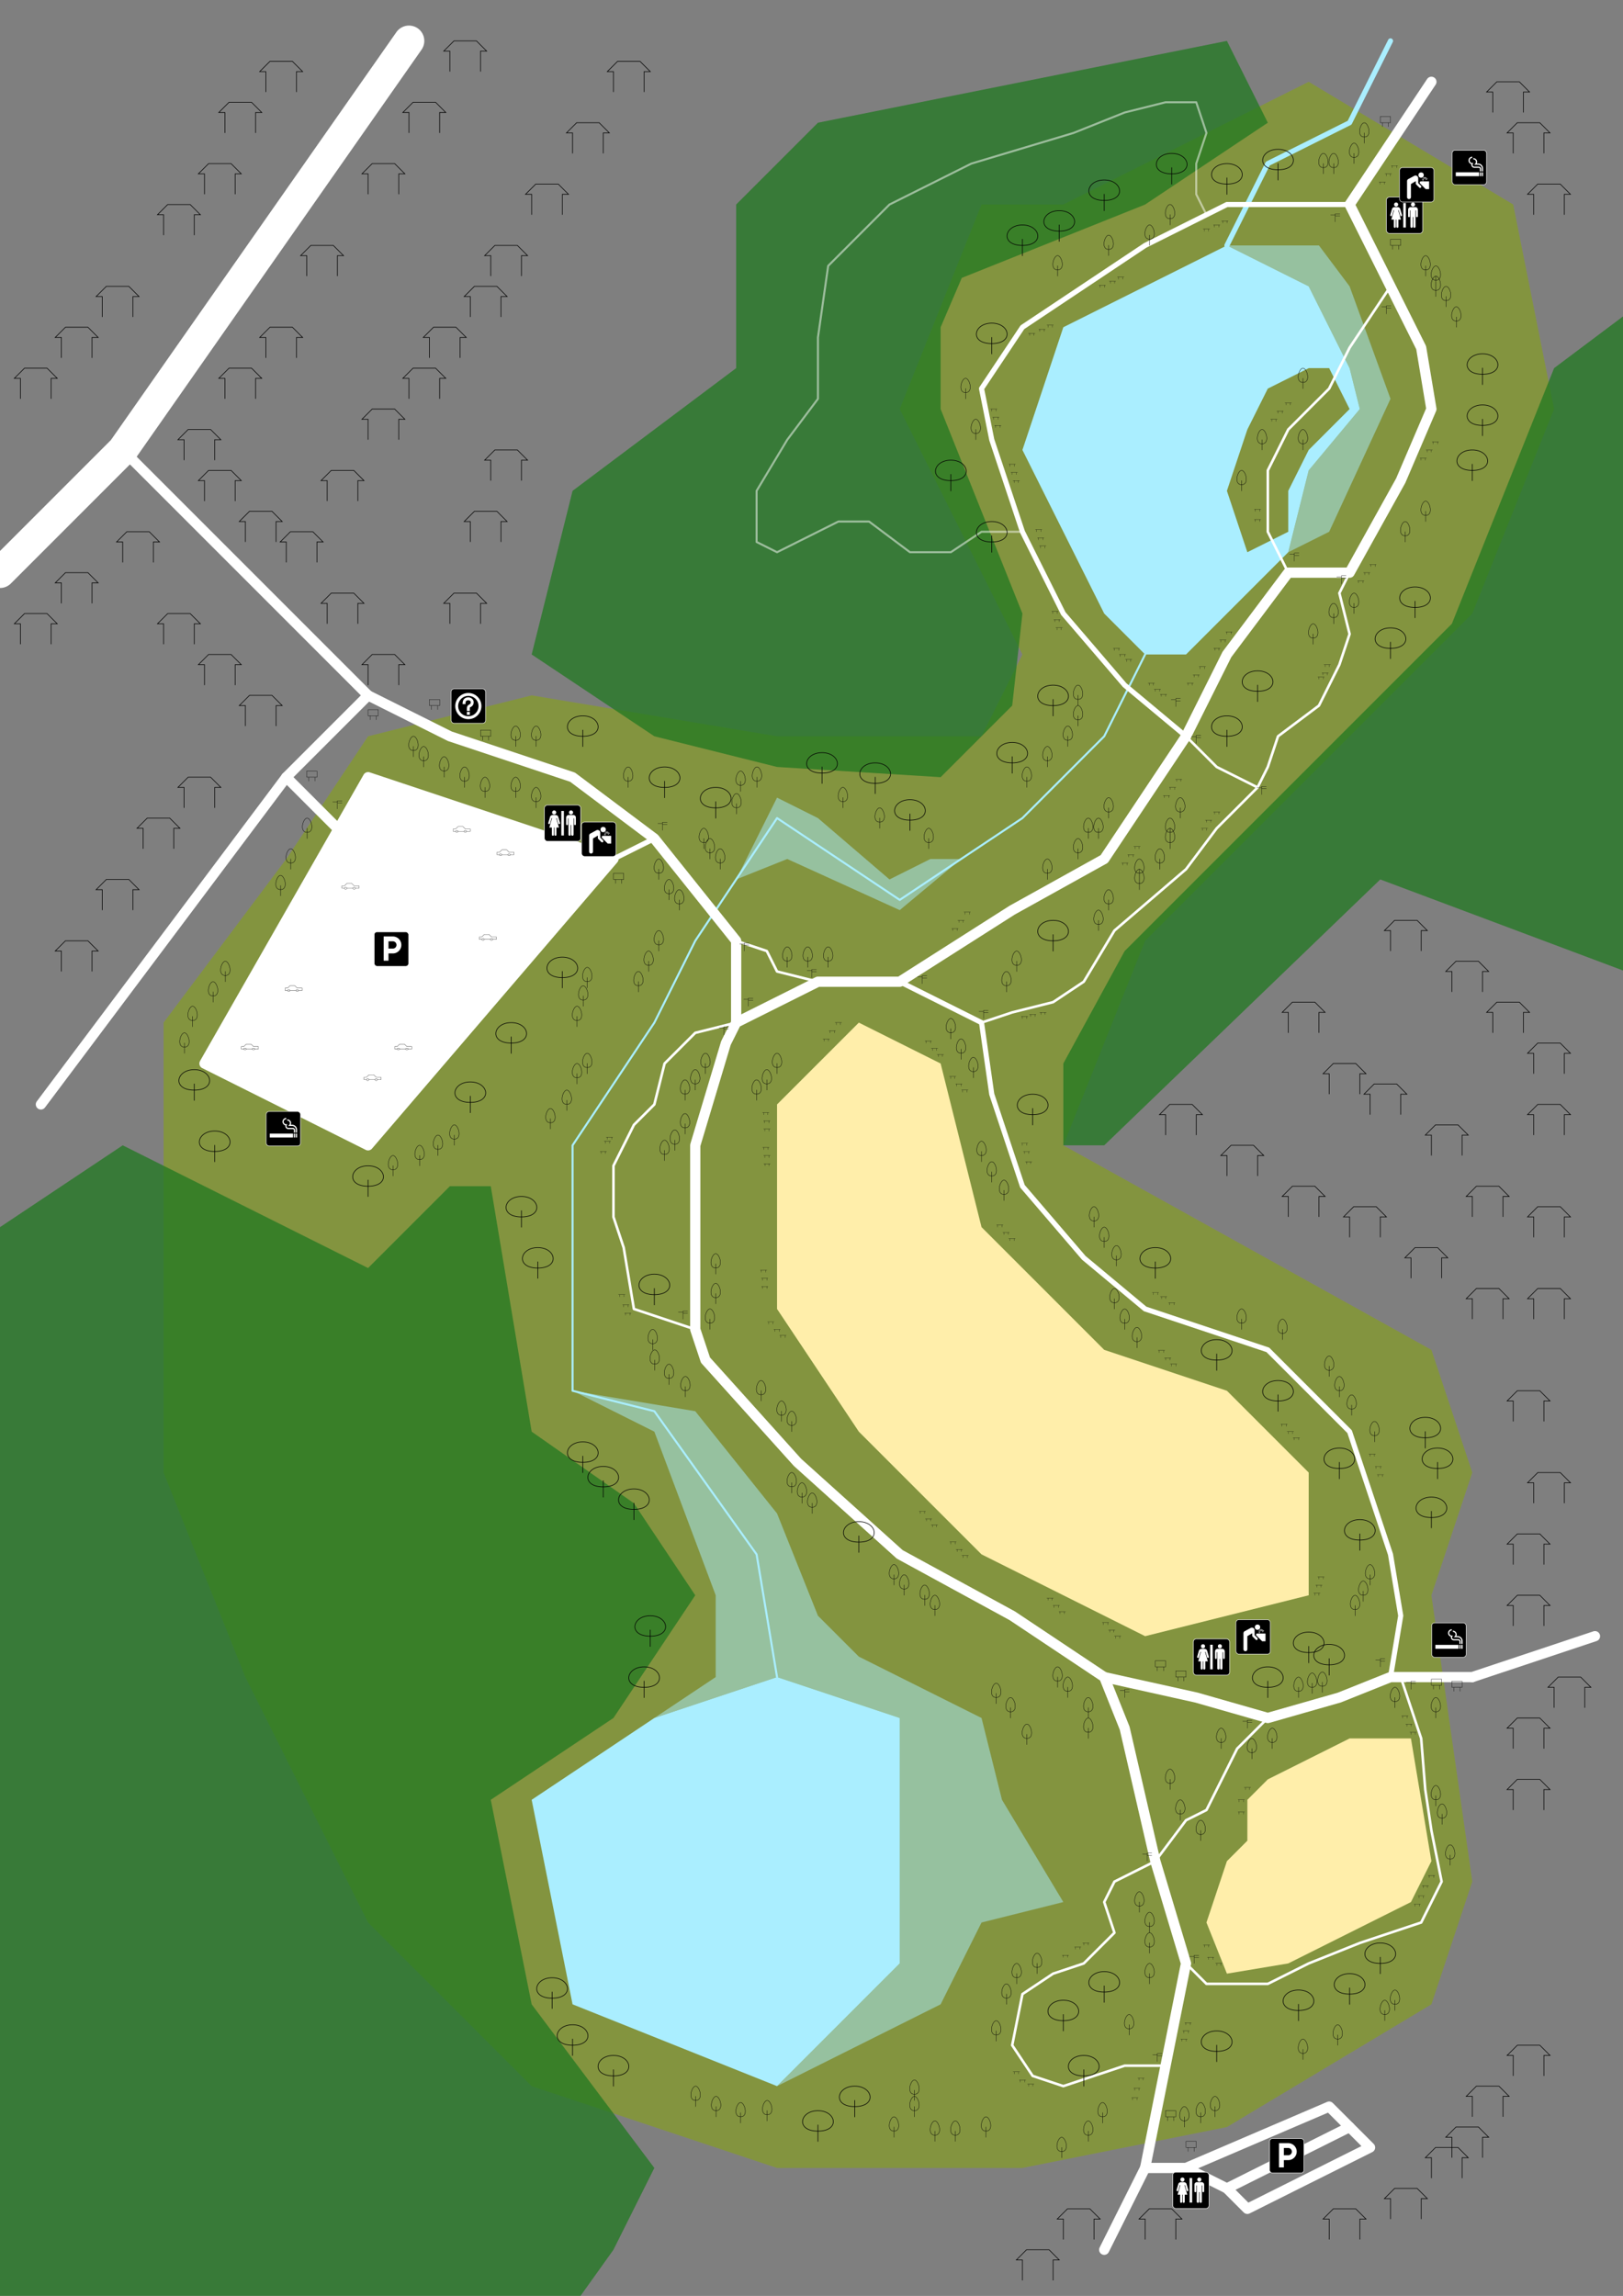 <?xml version="1.0" encoding="UTF-8" standalone="no"?>
<!-- Created with Inkscape (http://www.inkscape.org/) -->

<svg
   width="210mm"
   height="297mm"
   viewBox="-100 -100 793.701 1122.52"
   version="1.1"
   id="svg1"
   inkscape:version="1.4-rc1 (61ec3f24, 2024-09-26)"
   sodipodi:docname="marche.svg"
   xmlns:inkscape="http://www.inkscape.org/namespaces/inkscape"
   xmlns:sodipodi="http://sodipodi.sourceforge.net/DTD/sodipodi-0.dtd"
   xmlns:xlink="http://www.w3.org/1999/xlink"
   xmlns="http://www.w3.org/2000/svg"
   xmlns:svg="http://www.w3.org/2000/svg">
  <rect x="-100" y="-100" width="793.701" height="1122.52" fill="#333333" stroke="none"/>
  <sodipodi:namedview
     id="namedview1"
     pagecolor="#ffffff"
     bordercolor="#000000"
     borderopacity="0.25"
     inkscape:showpageshadow="2"
     inkscape:pageopacity="0.0"
     inkscape:pagecheckerboard="0"
     inkscape:deskcolor="#d1d1d1"
     inkscape:document-units="px"
     showgrid="true"
     inkscape:zoom="0.71357323"
     inkscape:cx="397.29629"
     inkscape:cy="561.25984"
     inkscape:window-width="1440"
     inkscape:window-height="900"
     inkscape:window-x="0"
     inkscape:window-y="0"
     inkscape:window-maximized="0"
     inkscape:current-layer="layer1">
    <inkscape:grid
       id="grid1"
       units="px"
       originx="0"
       originy="0"
       spacingx="1"
       spacingy="1"
       empcolor="#0099e5"
       empopacity="0.302"
       color="#0099e5"
       opacity="0.149"
       empspacing="5"
       dotted="false"
       gridanglex="30"
       gridanglez="30"
       visible="true" />
  </sodipodi:namedview>
  <defs
     id="defs1">
    <symbol
       id="AigaSymbols.svg:Toilets_Inv">
      <title
         id="title83">Toilets</title>
      <rect
         x="0.5"
         y="0.5"
         width="71"
         height="71"
         ry="6"
         style="stroke:#ffffff"
         id="rect83"
         rx="6" />
      <g
         style="fill:#ffffff;stroke:none"
         id="g85">
        <!-- Divider -->
        <rect
           x="33.5"
           y="12"
           width="5"
           height="48"
           id="rect84" />
        <!-- Woman -->
        <circle
           cx="19.5"
           cy="15"
           r="4"
           id="circle84" />
        <path
           d="m 19,44.5 v 14 a 2,2 0 0 1 -4,0 v -14 H 10 L 15.5,26 h -1 l -3,10.5 A 1.821,1.821 0 0 1 8,35.5 l 3.5,-12 A 5.7,4.6 0 0 1 17,20 h 5 a 5.7,4.6 0 0 1 5.5,3.5 l 3.5,12 a 1.821,1.821 0 0 1 -3.5,1 L 24.5,26 h -1 L 29,44.5 h -5 v 14 a 2,2 0 0 1 -4,0 v -14 z"
           id="path84" />
        <!-- Man -->
        <circle
           cx="52.5"
           cy="15"
           r="4"
           id="circle85" />
        <path
           d="m 43,25 v 13 a 1.75,1.75 0 0 0 3.5,0 V 26.5 h 1 v 31.75 a 2.25,2.25 0 0 0 4.5,0 V 39.5 h 1 v 18.75 a 2.25,2.25 0 0 0 4.5,0 V 26.5 h 1 V 38 A 1.75,1.75 0 0 0 62,38 V 25 a 5,5 0 0 0 -5,-5 h -9 a 5,5 0 0 0 -5,5 z"
           id="path85" />
      </g>
    </symbol>
    <symbol
       id="AigaSymbols.svg:Parking_Inv">
      <title
         id="title252">Parking</title>
      <rect
         x="0.5"
         y="0.5"
         width="71"
         height="71"
         ry="6"
         style="stroke:#ffffff"
         id="rect252"
         rx="6" />
      <path
         d="M 25,60 V 15 h 14 a 12.5,12.5 0 0 1 0,25 h -9"
         style="fill:none;stroke:#ffffff;stroke-width:10"
         id="path253" />
    </symbol>
    <symbol
       id="AigaSymbols.svg:Smoking_Inv">
      <title
         id="title236">Smoking</title>
      <rect
         x="0.5"
         y="0.5"
         width="71"
         height="71"
         ry="6"
         style="stroke:#ffffff"
         id="rect236"
         rx="6" />
      <rect
         x="8"
         y="46"
         height="8"
         width="48"
         style="fill:#ffffff;stroke:none"
         id="rect237" />
      <rect
         x="57.75"
         y="46"
         width="2.5"
         height="8"
         style="fill:#ffffff;stroke:none"
         id="rect238" />
      <rect
         x="61.75"
         y="46"
         width="2.5"
         height="8"
         style="fill:#ffffff;stroke:none"
         id="rect239" />
      <path
         d="m 59,44 v -5 a 3.5,3.5 0 0 0 -3.5,-3.5 h -9 A 5,5 0 0 1 42,28 6.5,6.5 0 0 1 42,15"
         style="fill:none;stroke:#ffffff;stroke-width:2.5"
         id="path239" />
      <path
         d="M 63,44 V 38 A 9,9 0 0 0 54,29 H 49 A 6.5,6.5 0 0 0 44,18"
         style="fill:none;stroke:#ffffff;stroke-width:2.5"
         id="path240" />
    </symbol>
    <symbol
       id="AigaSymbols.svg:Information_Inv">
      <title
         id="title126">Information</title>
      <rect
         x="0.5"
         y="0.5"
         width="71"
         height="71"
         ry="6"
         style="stroke:#ffffff"
         id="rect127"
         rx="6" />
      <circle
         cx="36"
         cy="36"
         r="24"
         style="fill:none;stroke:#ffffff;stroke-width:6"
         id="circle127" />
      <path
         d="m 27,32 c 0,-5 1,-11 9,-11 4,0 8,3 8,7 0,4 -2,6 -4,7 -2,1 -4,2 -4,5 0,3 0,6 0,6"
         style="fill:none;stroke:#ffffff;stroke-width:6"
         id="path127" />
      <rect
         x="33"
         y="48"
         width="6"
         height="6"
         style="fill:#ffffff;stroke:none"
         id="rect128" />
    </symbol>
    <symbol
       id="AigaSymbols.svg:DrinkingFountain_Inv">
      <title
         id="title103">Drinking Fountain</title>
      <rect
         x="0.5"
         y="0.5"
         width="71"
         height="71"
         ry="6"
         style="stroke:#ffffff"
         id="rect103"
         rx="6" />
      <g
         style="fill:#ffffff;stroke:none"
         id="g119">
        <circle
           cx="45"
           cy="16"
           r="5.5"
           id="circle104" />
        <path
           d="m 34,28.5 v 5 a 2.5,2.5 0 0 0 0.75,1.75 l 6.5,6.5 a 2.475,2.475 0 0 0 3.5,-3.5 L 39,32.5 v -10 a 5.5,5.5 0 0 0 -8,-5 L 19,24 a 5,5 0 0 0 -3,5 v 32.5 a 4,4 0 0 0 8,0 v -27 z"
           id="path104" />
        <path
           d="m 54.5,45 h 7 V 29 h -17 a 2.5,2.5 0 0 0 -1.75,4.25 z"
           id="path105" />
        <!-- Water Drops -->
        <circle
           cx="47.75"
           cy="27.25"
           r="0.7"
           id="circle105" />
        <circle
           cx="49.5"
           cy="27.25"
           r="0.7"
           id="circle106" />
        <circle
           cx="47.75"
           cy="25.25"
           r="0.7"
           id="circle107" />
        <circle
           cx="49.75"
           cy="25.25"
           r="0.7"
           id="circle108" />
        <circle
           cx="48.5"
           cy="23.25"
           r="0.7"
           id="circle109" />
        <circle
           cx="50.75"
           cy="23.75"
           r="0.7"
           id="circle110" />
        <circle
           cx="49.75"
           cy="21.75"
           r="0.75"
           id="circle111" />
        <circle
           cx="51.5"
           cy="21"
           r="0.75"
           id="circle112" />
        <circle
           cx="51.5"
           cy="21"
           r="0.75"
           id="circle113" />
        <circle
           cx="52.5"
           cy="23"
           r="0.75"
           id="circle114" />
        <circle
           cx="53.75"
           cy="21"
           r="0.85"
           id="circle115" />
        <circle
           cx="54.25"
           cy="23.5"
           r="0.85"
           id="circle116" />
        <circle
           cx="55.5"
           cy="22"
           r="0.9"
           id="circle117" />
        <circle
           cx="55.75"
           cy="25.25"
           r="0.9"
           id="circle118" />
        <circle
           cx="57.25"
           cy="23.5"
           r="0.9"
           id="circle119" />
      </g>
    </symbol>
  </defs>
  <g
     inkscape:label="Layer 1"
     inkscape:groupmode="layer"
     id="layer1">
    <rect
       style="opacity:1;fill:#cccccc;fill-opacity:0.5;stroke:none;stroke-width:10;stroke-linecap:round;stroke-linejoin:round;stroke-dasharray:none;stroke-opacity:1"
       id="rect18"
       width="793.701"
       height="1122.52"
       x="-100"
       y="-100"
       inkscape:label="background" />
    <g
       id="g18"
       inkscape:label="areas">
      <path
         style="fill:#88aa00;fill-opacity:0.5;stroke:none;stroke-width:0.5"
         d="m 80,840 -60,-120 -40,-100 V 400 l 60,-80 40,-60 80,-20 120,20 h 100 l 20,-40 -20,-40 -40,-80 40,-100 h 40 l 120,-60 100,60 20,100 -40,100 -80,80 -80,80 -40,100 180,100 20,60 -20,60 20,140 -20,60 -100,60 -100,20 h -120 l -120,-40 z"
         id="path1"
         inkscape:label="area"
         sodipodi:nodetypes="ccccccccccccccccccccccccccccccc" />
      <path
         style="opacity:1;fill:#ffeeaa;stroke:none;stroke-width:10;stroke-linecap:round;stroke-linejoin:round;stroke-dasharray:none;stroke-opacity:1"
         d="m 320,400 40,20 20,80 60,60 60,20 40,40 v 60 l -80,20 -80,-40 -60,-60 -40,-60 0,-60 v -40 z"
         id="path19"
         sodipodi:nodetypes="cccccccccccccc" />
      <path
         style="opacity:1;fill:#ffeeaa;fill-opacity:1;stroke:none;stroke-width:5;stroke-linecap:square;stroke-linejoin:miter;stroke-dasharray:none;stroke-opacity:1"
         d="m 560,750 h 30 l 10,60 -10,20 -60,30 -30,5 -10,-25 10,-30 10,-10 v -20 l 10,-10 z"
         id="path317"
         sodipodi:nodetypes="cccccccccccc" />
    </g>
    <g
       id="g12"
       inkscape:label="waters">
      <path
         id="path9"
         style="opacity:1;fill:#aaeeff;stroke:none;stroke-width:5;stroke-linecap:round;stroke-linejoin:round;stroke-dasharray:none;stroke-opacity:1"
         d="m 500,20 -80,40 -20,60 40,80 20,20 h 20 l 20,-20 30,-30 10,-40 25,-30 L 560,80 540,40 Z m 40,60 h 10 l 10,20 -20,20 -10,20 v 20 l -20,10 -10,-30 10,-30 10,-20 z"
         sodipodi:nodetypes="cccccccccccccccccccccccc" />
      <path
         style="opacity:1;fill:#aaeeff;stroke:none;stroke-width:5;stroke-linecap:round;stroke-linejoin:round;stroke-dasharray:none;stroke-opacity:1"
         d="m 160,780 60,-40 60,-20 60,20 0,120 -60,60 -100,-40 z"
         id="path10"
         sodipodi:nodetypes="cccccccc" />
      <path
         style="opacity:1;fill:none;fill-opacity:0.5;stroke:#aaeeff;stroke-width:1;stroke-linecap:round;stroke-linejoin:round;stroke-dasharray:none;stroke-opacity:1"
         d="m 280,720 -10,-60 -50,-70 -40,-10 v -60 -60 l 40,-60 20,-40 40,-60 60,40 60,-40 40,-40 20,-40"
         id="path11"
         sodipodi:nodetypes="ccccccccccccc" />
      <path
         style="opacity:1;fill:none;fill-opacity:0.5;stroke:#aaeeff;stroke-width:2.5;stroke-linecap:round;stroke-linejoin:round;stroke-dasharray:none;stroke-opacity:1"
         d="m 500,20 20,-40 40,-20 20,-40"
         id="path12" />
      <path
         style="opacity:1;fill:#aaeeff;fill-opacity:0.5;stroke:none;stroke-width:5;stroke-linecap:square;stroke-linejoin:miter;stroke-dasharray:none;stroke-opacity:1"
         d="m 250,720 v -40 l -30,-80 -40,-20 60,10 40,50 20,50 20,20 60,30 10,40 30,50 -40,10 -20,40 -80,40 60,-60 V 740 l -60,-20 -60,20 z"
         id="path237"
         sodipodi:nodetypes="ccccccccccccccccccc" />
      <path
         style="opacity:1;fill:#aaeeff;fill-opacity:0.5;stroke:none;stroke-width:5;stroke-linecap:square;stroke-linejoin:miter;stroke-dasharray:none;stroke-opacity:1"
         d="m 580,95 -30,65 -20,10 10,-40 25,-30 -5,-20 -20,-40 -40,-20 h 45 l 15,20 z"
         id="path319"
         sodipodi:nodetypes="ccccccccccc" />
      <path
         style="opacity:1;fill:#aaeeff;fill-opacity:0.5;stroke:none;stroke-width:5;stroke-linecap:square;stroke-linejoin:miter;stroke-dasharray:none;stroke-opacity:1"
         d="m 370,320 -30,25 -55,-25 -25,10 20,-40 20,10 35,30 20,-10 z"
         id="path320"
         sodipodi:nodetypes="ccccccccc" />
    </g>
    <g
       id="g3"
       inkscape:label="woods">
      <path
         style="opacity:0.75;fill:#217821;stroke:none;stroke-width:0.5"
         d="M -40,460 80,520 120,480 h 20 l 20,120 50,35 30,45 -40,60 L 140,780 l 20,100 60,80 -20,40 L 100,1140 -140,1040 l -60,-180 20,-260 80,-100 z"
         id="path2"
         sodipodi:nodetypes="cccccccccccccccccc" />
      <path
         style="opacity:0.75;fill:#217821;stroke:none;stroke-width:0.5"
         d="M 260,80 V -4e-6 l 40,-40 100,-20 100,-20 20,40 -60,40 -89.655,35.862 -10.345,24.138 V 100 l 40,100 -5,45 -35,35 -80,-5 -60,-15 -60,-40 20,-80 z"
         id="path3"
         sodipodi:nodetypes="cccccccccccccccccc" />
      <path
         style="opacity:0.75;fill:#217821;stroke:none;stroke-width:0.5"
         d="m 800,60 -80,140 60,100 -85,75 -120,-45 -135,130 -20,0 v -40 l 30,-55 160,-160 50,-125 80,-60 z"
         id="path27"
         sodipodi:nodetypes="ccccccccccccc" />
    </g>
    <g
       id="g4"
       inkscape:label="paths">
      <path
         style="fill:none;fill-opacity:0.275;stroke:#ffffff;stroke-width:5;stroke-linecap:round;stroke-linejoin:round;stroke-dasharray:none;stroke-opacity:1"
         d="m 460,960 10,-50 10,-50 -15,-50 -15,-65 -10,-25 -45,-30 -55,-30 -50,-45 -45,-50 -5,-15 v -90 l 15,-50 5,-10 40,-20 h 40 l 55,-35 45,-25 40,-60 20,-40 30,-40 h 30 l 25,-45 15,-35 -5,-30 -15,-30 -20,-40 40,-60"
         id="path4"
         sodipodi:nodetypes="cccccccccccccccccccccccccccc" />
      <path
         style="fill:none;fill-opacity:0.275;stroke:#ffffff;stroke-width:5;stroke-linecap:round;stroke-linejoin:round;stroke-dasharray:none;stroke-opacity:1"
         d="m 260,400 v -40 l -40,-50 -40,-30 L 120,260 l -40,-20"
         id="path5"
         sodipodi:nodetypes="cccccc" />
      <path
         style="fill:none;fill-opacity:0.275;stroke:#ffffff;stroke-width:5;stroke-linecap:round;stroke-linejoin:round;stroke-dasharray:none;stroke-opacity:1"
         d="m 440,720 45,10 35,10 35,-10 25,-10 h 40"
         id="path6"
         sodipodi:nodetypes="cccccc" />
      <path
         style="fill:none;fill-opacity:0.275;stroke:#ffffff;stroke-width:2.5;stroke-linecap:round;stroke-linejoin:round;stroke-dasharray:none;stroke-opacity:1"
         d="m 340,380 40,20 5,35 15,45 30,35 30,25 60,20 40,40 20,60 5,30 -5,30"
         id="path7"
         sodipodi:nodetypes="ccccccccccc" />
      <path
         style="fill:none;fill-opacity:0.275;stroke:#ffffff;stroke-width:2.5;stroke-linecap:round;stroke-linejoin:round;stroke-dasharray:none;stroke-opacity:1"
         d="m 480,260 -30,-25 -30,-35 -20,-40 -15,-45 -5,-25 20,-30 30,-20 30,-20 40,-20 h 60"
         id="path8"
         sodipodi:nodetypes="ccccccccccc" />
      <path
         style="opacity:1;fill:none;fill-opacity:0.5;stroke:#ffffff;stroke-width:1.25;stroke-linecap:round;stroke-linejoin:round;stroke-dasharray:none;stroke-opacity:1"
         d="m 530,180 -10,-20 v -30 l 10,-20 20,-20 10,-20 20,-30"
         id="path318" />
      <path
         style="opacity:1;fill:none;fill-opacity:0.5;stroke:#ffffff;stroke-width:1.25;stroke-linecap:round;stroke-linejoin:round;stroke-dasharray:none;stroke-opacity:1"
         d="m 470,910 h -20 l -30,10 -15,-5 -10,-15 5,-25 15,-10 15,-5 15,-15 -5,-15 5,-10 20,-10 15,-20 10,-5 15,-30 15,-15"
         id="path321"
         sodipodi:nodetypes="cccccccccccccccc" />
      <path
         style="opacity:1;fill:none;fill-opacity:0.5;stroke:#ffffff;stroke-width:1.25;stroke-linecap:round;stroke-linejoin:round;stroke-dasharray:none;stroke-opacity:1"
         d="m 240,550 -30,-10 -5,-30 -5,-15 v -25 l 10,-20 10,-10 5,-20 15,-15 20,-5"
         id="path322"
         sodipodi:nodetypes="cccccccccc" />
      <path
         style="opacity:1;fill:none;fill-opacity:0.5;stroke:#ffffff;stroke-width:1.25;stroke-linecap:round;stroke-linejoin:round;stroke-dasharray:none;stroke-opacity:1"
         d="m 300,380 -20,-5 -5,-10 -15,-5"
         id="path323" />
      <path
         style="opacity:1;fill:none;fill-opacity:0.5;stroke:#ffffff;stroke-width:1.25;stroke-linecap:round;stroke-linejoin:round;stroke-dasharray:none;stroke-opacity:1"
         d="m 480,260 15,15 20,10"
         id="path324" />
      <path
         style="opacity:1;fill:none;fill-opacity:0.5;stroke:#ffffff;stroke-width:1.25;stroke-linecap:round;stroke-linejoin:round;stroke-dasharray:none;stroke-opacity:1"
         d="m 560,180 -5,10 5,20 -5,15 -10,20 -20,15 -5,15 -5,10 -20,20 -15,20 -35,30 -15,25 -15,10 -20,5 -15,5"
         id="path325"
         sodipodi:nodetypes="ccccccccccccccc" />
      <path
         style="opacity:1;fill:none;fill-opacity:0.5;stroke:#ffffff;stroke-width:1.25;stroke-linecap:round;stroke-linejoin:round;stroke-dasharray:none;stroke-opacity:1"
         d="m 585,720 5,15 5,15 2,25 3,20 5,25 -10,20 -30,10 -25,10 -20,10 h -30 l -10,-10"
         id="path326"
         sodipodi:nodetypes="cccccccccccc" />
      <path
         style="fill:none;fill-opacity:1;stroke:#ffffff;stroke-opacity:0.5;stroke-width:1;stroke-linecap:round;stroke-linejoin:round;stroke-dasharray:none"
         d="m 400,160 -20,0 -15,10 -20,0 -20,-15 h -15 l -30,15 -10,-5 v -25 l 15,-25 15,-20 v -30 l 5,-35 30,-30 40,-20 50,-15 25,-10 20,-5 h 15 l 5,15 -5,15 v 15 l 5,10"
         id="path28"
         sodipodi:nodetypes="ccccccccccccccccccccccc" />
    </g>
    <g
       id="g13"
       inkscape:label="roads">
      <path
         style="opacity:1;fill:#ffffff;stroke:#ffffff;stroke-width:5;stroke-linecap:round;stroke-linejoin:round;stroke-dasharray:none;stroke-opacity:1"
         d="m 80,280 120,40 -120,140 -80,-40 z"
         id="path13"
         sodipodi:nodetypes="ccccc" />
      <path
         style="opacity:1;fill:none;fill-opacity:0.5;stroke:#ffffff;stroke-width:5;stroke-linecap:round;stroke-linejoin:round;stroke-dasharray:none;stroke-opacity:1"
         d="m -80,440 120,-160 L 80,240 l -120,-120"
         id="path14"
         sodipodi:nodetypes="cccc" />
      <path
         style="opacity:1;fill:none;fill-opacity:0.5;stroke:#ffffff;stroke-width:5;stroke-linecap:round;stroke-linejoin:round;stroke-dasharray:none;stroke-opacity:1"
         d="m 40,280 40,40"
         id="path15" />
      <path
         style="opacity:1;fill:none;fill-opacity:0.5;stroke:#ffffff;stroke-width:15;stroke-linecap:round;stroke-linejoin:round;stroke-dasharray:none;stroke-opacity:1"
         d="m -100,180 60,-60 L 100,-80"
         id="path16" />
      <path
         style="opacity:1;fill:none;fill-opacity:0.5;stroke:#ffffff;stroke-width:5;stroke-linecap:round;stroke-linejoin:round;stroke-dasharray:none;stroke-opacity:1"
         d="m 620,720 60,-20"
         id="path17" />
      <path
         style="opacity:1;fill:none;fill-opacity:0.5;stroke:#ffffff;stroke-width:5;stroke-linecap:round;stroke-linejoin:round;stroke-dasharray:none;stroke-opacity:1"
         d="m 440,1000 20,-40 20,-4e-5 70,-30 10,10 -60,30 -20,-10"
         id="path18" />
      <path
         style="opacity:1;fill:#ffeeaa;fill-opacity:0.5;stroke:#ffffff;stroke-width:2.5;stroke-linecap:round;stroke-linejoin:round;stroke-dasharray:none;stroke-opacity:1"
         d="m 220,310 -20,10"
         id="path20" />
      <path
         style="fill:none;fill-opacity:0.275;stroke:#ffffff;stroke-width:5;stroke-dasharray:none;stroke-linejoin:round;stroke-linecap:round"
         d="m 560,940 10,10 -60,30 -10,-10"
         id="path25" />
    </g>
    <g
       id="g27"
       inkscape:label="objects"
       transform="translate(-45,-33.75)">
      <g
         id="g242"
         inkscape:label="trees">
        <g
           id="g280"
           inkscape:label="big">
          <path
             id="path242"
             style="opacity:1;fill:none;fill-opacity:0.5;stroke:#000000;stroke-width:0.3;stroke-linecap:square;stroke-linejoin:miter;stroke-dasharray:none;stroke-opacity:1"
             d="m 565,758.75 c -11,0 -9,-10 0,-10 9,0 11,10 0,10 z m 0,5 v -8"
             sodipodi:nodetypes="ssscc" />
          <path
             id="use279-18"
             style="fill:none;fill-opacity:0.5;stroke:#000000;stroke-width:0.3;stroke-linecap:square;stroke-linejoin:miter;stroke-dasharray:none;stroke-opacity:1"
             d="m 645,675.75 c -11,0 -9,-10 0,-10 9,0 11,10 0,10 z m 0,5 v -8 m 3,-21 c -11,0 -9,-10 0,-10 9,0 11,10 0,10 z m 0,5 v -8 m -6,-12 c -11,0 -9,-10 0,-10 9,0 11,10 0,10 z m 0,5 v -8 m -17,-383 c -11,0 -9,-10 0,-10 9,0 11,10 0,10 z m 0,5 v -8 m 12,-17 c -11,0 -9,-10 0,-10 9,0 11,10 0,10 z m 0,5 v -8 M 518,18.75 c -11,0 -9,-10 0,-10 9,0 11,10 0,10 z m 0,5 v -8 m -33,16 c -11,0 -9,-10 0,-10 9,0 11,10 0,10 z m 0,5 v -8 m -40,25 c -11,0 -9,-10 0,-10 9,0 11,10 0,10 z m 0,5 v -8 m 18,-4 c -11,0 -9,-10 0,-10 9,0 11,10 0,10 z m 0,5 v -8 M 410,168.75 c -11,0 -9,-10 0,-10 9,0 11,10 0,10 z m 0,5 v -8 m 20,33 c -11,0 -9,-10 0,-10 9,0 11,10 0,10 z m 0,5 v -8 M 208,553.75 c -11,0 -9,-10 0,-10 9,0 11,10 0,10 z m 0,5 v -8 m -8,-22 c -11,0 -9,-10 0,-10 9,0 11,10 0,10 z m 0,5 v -8 m 30,123 c -11,0 -9,-10 0,-10 9,0 11,10 0,10 z m 0,5 v -8 m 10,15 c -11,0 -9,-10 0,-10 9,0 11,10 0,10 z m 0,5 v -8 m 15,14 c -11,0 -9,-10 0,-10 9,0 11,10 0,10 z m 0,5 v -8 M 263,733.75 c -11,0 -9,-10 0,-10 9,0 11,10 0,10 z m 0,5 v -8 m -3,28 c -11,0 -9,-10 0,-10 9,0 11,10 0,10 z m 0,5 v -8 m -15,193 c -11,0 -9,-10 0,-10 9,0 11,10 0,10 z m 0,5 v -8 m -20,-12 c -11,0 -9,-10 0,-10 9,0 11,10 0,10 z m 0,5 v -8 m -10,-20 c -11,0 -9,-10 0,-10 9,0 11,10 0,10 z m 0,5 v -8 M 345,975.75 c -11,0 -9,-10 0,-10 9,0 11,10 0,10 z m 0,5 v -8 m 18,-9 c -11,0 -9,-10 0,-10 9,0 11,10 0,10 z m 0,5 v -8 m 257,-67 c -11,0 -9,-10 0,-10 9,0 11,10 0,10 z m 0,5 v -8 m -15,18 c -11,0 -9,-10 0,-10 9,0 11,10 0,10 z m 0,5 v -8 m -25,11 c -11,0 -9,-10 0,-10 9,0 11,10 0,10 z m 0,5 v -8 m -40,23 c -11,0 -9,-10 0,-10 9,0 11,10 0,10 z m 0,5 v -8 m -75,-12 c -11,0 -9,-10 0,-10 9,0 11,10 0,10 z m 0,5 v -8 m 10,30 c -11,0 -9,-10 0,-10 9,0 11,10 0,10 z m 0,5 v -8 m 10,-38 c -11,0 -9,-10 0,-10 9,0 11,10 0,10 z m 0,5 v -8 m -120,-217 c -11,0 -9,-10 0,-10 9,0 11,10 0,10 z m 0,5 v -8 M 265,566.75 c -11,0 -9,-10 0,-10 9,0 11,10 0,10 z m 0,5 v -8 m -225,-97 c -11,0 -9,-10 0,-10 9,0 11,10 0,10 z m 0,5 v -8 m 10,33 c -11,0 -9,-10 0,-10 9,0 11,10 0,10 z m 0,5 v -8 m 75,20 c -11,0 -9,-10 0,-10 9,0 11,10 0,10 z m 0,5 v -8 m 50,-38 c -11,0 -9,-10 0,-10 9,0 11,10 0,10 z m 0,5 v -8 m 20,-26 c -11,0 -9,-10 0,-10 9,0 11,10 0,10 z m 0,5 v -8 m 25,-29 c -11,0 -9,-10 0,-10 9,0 11,10 0,10 z m 0,5 v -8 m 10,-115 c -11,0 -9,-10 0,-10 9,0 11,10 0,10 z m 0,5 v -8 m 40,28 c -11,0 -9,-10 0,-10 9,0 11,10 0,10 z m 0,5 v -8 m 25,13 c -11,0 -9,-10 0,-10 9,0 11,10 0,10 z m 0,5 v -8 m 52,-14 c -11,0 -9,-10 0,-10 9,0 11,10 0,10 z m 0,5 v -8 m 26,8 c -11,0 -9,-10 0,-10 9,0 11,10 0,10 z m 0,5 v -8 m 17,21 c -11,0 -9,-10 0,-10 9,0 11,10 0,10 z m 0,5 v -8 m 50,-25 c -11,0 -9,-10 0,-10 9,0 11,10 0,10 z m 0,5 v -8 m 20,-25 c -11,0 -9,-10 0,-10 9,0 11,10 0,10 z m 0,5 v -8 M 430,101.75 c -11,0 -9,-10 0,-10 9,0 11,10 0,10 z m 0,5 V 98.75 M 545,23.75 c -11,0 -9,-10 0,-10 9,0 11,10 0,10 z m 0,5 v -8 m 25,-4 c -11,0 -9,-10 0,-10 9,0 11,10 0,10 z m 0,5 v -8 m 100,103 c -11,0 -9,-10 0,-10 9,0 11,10 0,10 z m 0,5 v -8 m 0,28 c -11,0 -9,-10 0,-10 9,0 11,10 0,10 z m 0,5 v -8 m -5,25 c -11,0 -9,-10 0,-10 9,0 11,10 0,10 z m 0,5 v -8 m -105,111 c -11,0 -9,-10 0,-10 9,0 11,10 0,10 z m 0,5 v -8 m -15,25 c -11,0 -9,-10 0,-10 9,0 11,10 0,10 z m 0,5 v -8 m -85,103 c -11,0 -9,-10 0,-10 9,0 11,10 0,10 z m 0,5 v -8 m 0,3 c -11,0 -9,-10 0,-10 9,0 11,10 0,10 z m 0,5 v -8 m -10,88 c -11,0 -9,-10 0,-10 9,0 11,10 0,10 z m 0,5 v -8 m 60,78 c -11,0 -9,-10 0,-10 9,0 11,10 0,10 z m 0,5 v -8 m 30,48 c -11,0 -9,-10 0,-10 9,0 11,10 0,10 z m 0,5 v -8 m 30,23 c -11,0 -9,-10 0,-10 9,0 11,10 0,10 z m 0,5 v -8 m 30,36 c -11,0 -9,-10 0,-10 9,0 11,10 0,10 z m 0,5 v -8 m 10,38 c -11,0 -9,-10 0,-10 9,0 11,10 0,10 z m 0,5 v -8 m -15,64 c -11,0 -9,-10 0,-10 9,0 11,10 0,10 z m 0,5 v -8 m -10,-3 c -11,0 -9,-10 0,-10 9,0 11,10 0,10 z m 0,5 v -8" />
        </g>
        <g
           id="g279"
           inkscape:label="small">
          <path
             id="path279"
             style="opacity:1;fill:none;fill-opacity:0.5;stroke:#000000;stroke-width:0.175;stroke-linecap:square;stroke-linejoin:miter;stroke-dasharray:none;stroke-opacity:1"
             d="m 580,760.75 c -4,0 -2,-7 0,-7 2,0 4,7 0,7 z m 0,3 v -5"
             sodipodi:nodetypes="ssscc" />
          <path
             id="use317-68-6-14"
             style="fill:none;fill-opacity:0.5;stroke:#000000;stroke-width:0.175;stroke-linecap:square;stroke-linejoin:miter;stroke-dasharray:none;stroke-opacity:1"
             d="m 484.19,968.75 c -4,0 -2,-7 0,-7 2,0 4,7 0,7 z m 0,3 v -5 m -7,11 c -4,0 -2,-7 0,-7 2,0 4,7 0,7 z m 0,3 v -5 m -13,10 c -4,0 -2,-7 0,-7 2,0 4,7 0,7 z m 0,3 v -5 m 60,-13 c -4,0 -2,-7 0,-7 2,0 4,7 0,7 z m 0,3 v -5 m 8,3e-5 c -4,0 -2,-7 0,-7 2,0 4,7 0,7 z m 0,3 v -5 m 7,-1 c -4,0 -2,-7 0,-7 2,0 4,7 0,7 z m 0,3 v -5 m 43,-26 c -4,0 -2,-7 0,-7 2,0 4,7 0,7 z m 0,3 v -5 m 17,-5 c -4,0 -2,-7 0,-7 2,0 4,7 0,7 z m 0,3 v -5 m 23,-10 c -4,0 -2,-7 0,-7 2,0 4,7 0,7 z m 0,3 v -5 m 5,-3 c -4,0 -2,-7 0,-7 2,0 4,7 0,7 z m 0,3 v -5 m 27,-69 c -4,0 -2,-7 0,-7 2,0 4,7 0,7 z m 0,3 v -5 m -4,-18 c -4,0 -2,-7 0,-7 2,0 4,7 0,7 z m 0,3 v -5 m -3,-7 c -4,0 -2,-7 0,-7 2,0 4,7 0,7 z m 0,3 v -5 m -65,-661 c -4,0 -2,-7 0,-7 2,0 4,7 0,7 z m 0,3 v -5 m 0,-28 c -4,0 -2,-7 0,-7 2,0 4,7 0,7 z m 0,3 v -5 m -20,32 c -4,0 -2,-7 0,-7 2,0 4,7 0,7 z m 0,3 v -5 m -10,22 c -4,0 -2,-7 0,-7 2,0 4,7 0,7 z m 0,3 v -5 m -80,182 c -4,0 -2,-7 0,-7 2,0 4,7 0,7 z m 0,3 v -5 m 10,-8 c -4,0 -2,-7 0,-7 2,0 4,7 0,7 z m 0,3 v -5 m 5,-8 c -4,0 -2,-7 0,-7 2,0 4,7 0,7 z m 0,3 v -5 m -202,632 c -4,0 -2,-7 0,-7 2,0 4,7 0,7 z m 0,3 v -5 m 10,7 c -4,0 -2,-7 0,-7 2,0 4,7 0,7 z m 0,3 v -5 m 12,5 c -4,0 -2,-7 0,-7 2,0 4,7 0,7 z m 0,3 v -5 m 13,1 c -4,0 -2,-7 0,-7 2,0 4,7 0,7 z m 0,3 v -5 m 82,12 c -4,0 -2,-7 0,-7 2,0 4,7 0,7 z m 0,3 v -5 m 25,-2e-5 c -4,0 -2,-7 0,-7 2,0 4,7 0,7 z m 0,3 v -5 m -15,4 c -4,0 -2,-7 0,-7 2,0 4,7 0,7 z m 0,3 v -5 m -30,-2e-5 c -4,0 -2,-7 0,-7 2,0 4,7 0,7 z m 0,3 v -5 m 10,-8 c -4,0 -2,-7 0,-7 2,0 4,7 0,7 z m 0,3 v -5 m 0,-6 c -4,0 -2,-7 0,-7 2,0 4,7 0,7 z m 0,3 v -5 m 40,-27 c -4,0 -2,-7 0,-7 2,0 4,7 0,7 z m 0,3 v -5 m 5,-16 c -4,0 -2,-7 0,-7 2,0 4,7 0,7 z m 0,3 v -5 m 5,-8 c -4,0 -2,-7 0,-7 2,0 4,7 0,7 z m 0,3 v -5 m 10,-3 c -4,0 -2,-7 0,-7 2,0 4,7 0,7 z m 0,3 v -5 m -5,-110 c -4,0 -2,-7 0,-7 2,0 4,7 0,7 z m 0,3 v -5 m -8,-11 c -4,0 -2,-7 0,-7 2,0 4,7 0,7 z m 0,3 v -5 m -7,-5 c -4,0 -2,-7 0,-7 2,0 4,7 0,7 z m 0,3 v -5 m -168,-171 c -4,0 -2,-7 0,-7 2,0 4,7 0,7 z m 0,3 v -5 m 1,12 c -4,0 -2,-7 0,-7 2,0 4,7 0,7 z m 0,3 v -5 m 7,9 c -4,0 -2,-7 0,-7 2,0 4,7 0,7 z m 0,3 v -5 m 8,8 c -4,0 -2,-7 0,-7 2,0 4,7 0,7 z m 0,3 v -5 m 9,-266 c -4,0 -2,-7 0,-7 2,0 4,7 0,7 z m 0,3 v -5 m 3,7 c -4,0 -2,-7 0,-7 2,0 4,7 0,7 z m 0,3 v -5 m 5,7 c -4,0 -2,-7 0,-7 2,0 4,7 0,7 z m 0,3 v -5 m -202,-13 c -4,0 -2,-7 0,-7 2,0 4,7 0,7 z m 0,3 v -5 m -8,17 c -4,0 -2,-7 0,-7 2,0 4,7 0,7 z m 0,3 v -5 m -5,15 c -4,0 -2,-7 0,-7 2,0 4,7 0,7 z m 0,3 v -5 m -27,44 c -4,0 -2,-7 0,-7 2,0 4,7 0,7 z m 0,3 v -5 m -6,12 c -4,0 -2,-7 0,-7 2,0 4,7 0,7 z m 0,3 v -5 m -10,14 c -4,0 -2,-7 0,-7 2,0 4,7 0,7 z m 0,3 v -5 m -4,15 c -4,0 -2,-7 0,-7 2,0 4,7 0,7 z m 0,3 v -5 m 102,62 c -4,0 -2,-7 0,-7 2,0 4,7 0,7 z m 0,3 v -5 m 13,-3 c -4,0 -2,-7 0,-7 2,0 4,7 0,7 z m 0,3 v -5 m 9,-3 c -4,0 -2,-7 0,-7 2,0 4,7 0,7 z m 0,3 v -5 m 8,-3 c -4,0 -2,-7 0,-7 2,0 4,7 0,7 z m 0,3 v -5 m 65,-75 c -4,0 -2,-7 0,-7 2,0 4,7 0,7 z m 0,3 v -5 m -2,11 c -4,0 -2,-7 0,-7 2,0 4,7 0,7 z m 0,3 v -5 m -3,12 c -4,0 -2,-7 0,-7 2,0 4,7 0,7 z m 0,3 v -5 m -13,52 c -4,0 -2,-7 0,-7 2,0 4,7 0,7 z m 0,3 v -5 m 8,-7 c -4,0 -2,-7 0,-7 2,0 4,7 0,7 z m 0,3 v -5 m 5,-11 c -4,0 -2,-7 0,-7 2,0 4,7 0,7 z m 0,3 v -5 m 5,-3 c -4,0 -2,-7 0,-7 2,0 4,7 0,7 z m 0,3 v -5 m 25,-38 c -4,0 -2,-7 0,-7 2,0 4,7 0,7 z m 0,3 v -5 m 5,-8 c -4,0 -2,-7 0,-7 2,0 4,7 0,7 z m 0,3 v -5 m 5,-8 c -4,0 -2,-7 0,-7 2,0 4,7 0,7 z m 0,3 v -5 m 38,-65 c -4,0 -2,-7 0,-7 2,0 4,7 0,7 z m 0,3 v -5 m 2,-9 c -4,0 -2,-7 0,-7 2,0 4,7 0,7 z m 0,3 v -5 m 8,0 c -4,0 -2,-7 0,-7 2,0 4,7 0,7 z m 0,3 v -5 m 42,12 c -4,0 -2,-7 0,-7 2,0 4,7 0,7 z m 0,3 v -5 m 18,12 c -4,0 -2,-7 0,-7 2,0 4,7 0,7 z m 0,3 v -5 m 24,12 c -4,0 -2,-7 0,-7 2,0 4,7 0,7 z m 0,3 v -5 m 48,-28 c -4,0 -2,-7 0,-7 2,0 4,7 0,7 z m 0,3 v -5 m 10,-8 c -4,0 -2,-7 0,-7 2,0 4,7 0,7 z m 0,3 v -5 m 10,-8 c -4,0 -2,-7 0,-7 2,0 4,7 0,7 z m 0,3 v -5 m 5,-8 c -4,0 -2,-7 0,-7 2,0 4,7 0,7 z m 0,3 v -5 m 0,-8 c -4,0 -2,-7 0,-7 2,0 4,7 0,7 z m 0,3 v -5 m -50,-128 c -4,0 -2,-7 0,-7 2,0 4,7 0,7 z m 0,3 v -5 m -5,-18 c -4,0 -2,-7 0,-7 2,0 4,7 0,7 z m 0,3 v -5 m 45,-58 c -4,0 -2,-7 0,-7 2,0 4,7 0,7 z m 0,3 v -5 m 25,-8 c -4,0 -2,-7 0,-7 2,0 4,7 0,7 z m 0,3 v -5 m 20,-3 c -4,0 -2,-7 0,-7 2,0 4,7 0,7 z m 0,3 v -5 m 10,-8 c -4,0 -2,-7 0,-7 2,0 4,7 0,7 z m 0,3 v -5 m 75,-23 c -4,0 -2,-7 0,-7 2,0 4,7 0,7 z m 0,3 v -5 m 5,2 c -4,0 -2,-7 0,-7 2,0 4,7 0,7 z m 0,3 v -5 m 10,-3 c -4,0 -2,-7 0,-7 2,0 4,7 0,7 z m 0,3 V 8.75 m 5,-8 c -4,0 -2,-7 0,-7 2,0 4,7 0,7 z m 0,3 v -5 m 30,67 c -4,0 -2,-7 0,-7 2,0 4,7 0,7 z m 0,3 v -5 m 5,7 c -4,0 -2,-7 0,-7 2,0 4,7 0,7 z m 0,3 v -5 m 0,7 c -4,0 -2,-7 0,-7 2,0 4,7 0,7 z m 0,3 v -5 m 5,7 c -4,0 -2,-7 0,-7 2,0 4,7 0,7 z m 0,3 v -5 m 5,12 c -4,0 -2,-7 0,-7 2,0 4,7 0,7 z m 0,3 v -5 m -25,107 c -4,0 -2,-7 0,-7 2,0 4,7 0,7 z m 0,3 v -5 m 10,-8 c -4,0 -2,-7 0,-7 2,0 4,7 0,7 z m 0,3 v -5 m -35,47 c -4,0 -2,-7 0,-7 2,0 4,7 0,7 z m 0,3 v -5 m -10,7 c -4,0 -2,-7 0,-7 2,0 4,7 0,7 z m 0,3 v -5 m -10,12 c -4,0 -2,-7 0,-7 2,0 4,7 0,7 z m 0,3 v -5 m -150,172 c -4,0 -2,-7 0,-7 2,0 4,7 0,7 z m 0,3 v -5 m 5,-8 c -4,0 -2,-7 0,-7 2,0 4,7 0,7 z m 0,3 v -5 m 40,-18 c -4,0 -2,-7 0,-7 2,0 4,7 0,7 z m 0,3 v -5 m 5,-8 c -4,0 -2,-7 0,-7 2,0 4,7 0,7 z m 0,3 v -5 m 15,-8 c -4,0 -2,-7 0,-7 2,0 4,7 0,7 z m 0,3 v -5 m 0,-3 c -4,0 -2,-7 0,-7 2,0 4,7 0,7 z m 0,3 v -5 m 10,-3 c -4,0 -2,-7 0,-7 2,0 4,7 0,7 z m 0,3 v -5 m 5,-8 c -4,0 -2,-7 0,-7 2,0 4,7 0,7 z m 0,3 v -5 m 0,-3 c -4,0 -2,-7 0,-7 2,0 4,7 0,7 z m 0,3 v -5 m 5,-8 c -4,0 -2,-7 0,-7 2,0 4,7 0,7 z m 0,3 v -5 m -45,12 c -4,0 -2,-7 0,-7 2,0 4,7 0,7 z m 0,3 v -5 m -20,22 c -4,0 -2,-7 0,-7 2,0 4,7 0,7 z m 0,3 v -5 m -205,-43 c -4,0 -2,-7 0,-7 2,0 4,7 0,7 z m 0,3 v -5 m -45,-18 c -4,0 -2,-7 0,-7 2,0 4,7 0,7 z m 0,3 v -5 m -10,2 c -4,0 -2,-7 0,-7 2,0 4,7 0,7 z m 0,3 v -5 m 10,32 c -4,0 -2,-7 0,-7 2,0 4,7 0,7 z m 0,3 v -5 m -10,-3 c -4,0 -2,-7 0,-7 2,0 4,7 0,7 z m 0,3 v -5 m -15,2 c -4,0 -2,-7 0,-7 2,0 4,7 0,7 z m 0,3 v -5 m -10,-3 c -4,0 -2,-7 0,-7 2,0 4,7 0,7 z m 0,3 v -5 m -10,-3 c -4,0 -2,-7 0,-7 2,0 4,7 0,7 z m 0,3 v -5 m -10,-3 c -4,0 -2,-7 0,-7 2,0 4,7 0,7 z m 0,3 v -5 m -5,-3 c -4,0 -2,-7 0,-7 2,0 4,7 0,7 z m 0,3 v -5 m 130,77 c -4,0 -2,-7 0,-7 2,0 4,7 0,7 z m 0,3 v -5 m -5,-3 c -4,0 -2,-7 0,-7 2,0 4,7 0,7 z m 0,3 v -5 m -5,-8 c -4,0 -2,-7 0,-7 2,0 4,7 0,7 z m 0,3 v -5 m 285,222 c -4,0 -2,-7 0,-7 2,0 4,7 0,7 z m 0,3 v -5 m 20,7 c -4,0 -2,-7 0,-7 2,0 4,7 0,7 z m 0,3 v -5 m 45,52 c -4,0 -2,-7 0,-7 2,0 4,7 0,7 z m 0,3 v -5 m 10,132 c -4,0 -2,-7 0,-7 2,0 4,7 0,7 z m 0,3 v -5 m 20,7 c -4,0 -2,-7 0,-7 2,0 4,7 0,7 z m 0,3 v -5 m -90,22 c -4,0 -2,-7 0,-7 2,0 4,7 0,7 z m 0,3 v -5 m 10,-3 c -4,0 -2,-7 0,-7 2,0 4,7 0,7 z m 0,3 v -5 m -25,2 c -4,0 -2,-7 0,-7 2,0 4,7 0,7 z m 0,3 v -5 m -25,22 c -4,0 -2,-7 0,-7 2,0 4,7 0,7 z m 0,3 v -5 m 5,17 c -4,0 -2,-7 0,-7 2,0 4,7 0,7 z m 0,3 v -5 m 10,12 c -4,0 -2,-7 0,-7 2,0 4,7 0,7 z m 0,3 v -5 m -35,97 c -4,0 -2,-7 0,-7 2,0 4,7 0,7 z m 0,3 v -5 m 10,-23 c -4,0 -2,-7 0,-7 2,0 4,7 0,7 z m 0,3 v -5 m 0,-13 c -4,0 -2,-7 0,-7 2,0 4,7 0,7 z m 0,3 v -5 m 0,-8 c -4,0 -2,-7 0,-7 2,0 4,7 0,7 z m 0,3 v -5 m -5,-8 c -4,0 -2,-7 0,-7 2,0 4,7 0,7 z m 0,3 v -5 m -25,-83 c -4,0 -2,-7 0,-7 2,0 4,7 0,7 z m 0,3 v -5 m 0,-8 c -4,0 -2,-7 0,-7 2,0 4,7 0,7 z m 0,3 v -5 m -10,-8 c -4,0 -2,-7 0,-7 2,0 4,7 0,7 z m 0,3 v -5 m -5,-3 c -4,0 -2,-7 0,-7 2,0 4,7 0,7 z m 0,3 v -5 m -60,-33 c -4,0 -2,-7 0,-7 2,0 4,7 0,7 z m 0,3 v -5 m -5,-3 c -4,0 -2,-7 0,-7 2,0 4,7 0,7 z m 0,3 v -5 m -10,-3 c -4,0 -2,-7 0,-7 2,0 4,7 0,7 z m 0,3 v -5 m -5,-3 c -4,0 -2,-7 0,-7 2,0 4,7 0,7 z m 0,3 v -5 m -40,-33 c -4,0 -2,-7 0,-7 2,0 4,7 0,7 z m 0,3 v -5 m -5,-3 c -4,0 -2,-7 0,-7 2,0 4,7 0,7 z m 0,3 v -5 m -5,-3 c -4,0 -2,-7 0,-7 2,0 4,7 0,7 z m 0,3 v -5 m 0,-28 c -4,0 -2,-7 0,-7 2,0 4,7 0,7 z m 0,3 v -5 m -5,-3 c -4,0 -2,-7 0,-7 2,0 4,7 0,7 z m 0,3 v -5 m -10,-8 c -4,0 -2,-7 0,-7 2,0 4,7 0,7 z m 0,3 v -5 m -25,-33 c -4,0 -2,-7 0,-7 2,0 4,7 0,7 z m 0,3 v -5 m 2.81,-10.5 c -4,0 -2,-7 0,-7 2,0 4,7 0,7 z m 0,3 v -5 m 0,-12.5 c -4,0 -2,-7 0,-7 2,0 4,7 0,7 z m 0,3 v -5 m -25,-53.5 c -4,0 -2,-7 0,-7 2,0 4,7 0,7 z m 0,3 v -5 m 5,-3 c -4,0 -2,-7 0,-7 2,0 4,7 0,7 z m 0,3 v -5 m 5,-6 c -4,0 -2,-7 0,-7 2,0 4,7 0,7 z m 0,3 v -5 m 0,-14.5 c -4,0 -2,-7 0,-7 2,0 4,7 0,7 z m 0,3 v -5 m 5,-3 c -4,0 -2,-7 0,-7 2,0 4,7 0,7 z m 0,3 v -5 m 5,-6 c -4,0 -2,-7 0,-7 2,0 4,7 0,7 z m 0,3 v -5 m 25,15 c -4,0 -2,-7 0,-7 2,0 4,7 0,7 z m 0,3 v -5 m 5,-3 c -4,0 -2,-7 0,-7 2,0 4,7 0,7 z m 0,3 v -5 m 5,-6 c -4,0 -2,-7 0,-7 2,0 4,7 0,7 z m 0,3 v -5 m 5,-50 c -4,0 -2,-7 0,-7 2,0 4,7 0,7 z m 0,3 v -5 m 10,2 c -4,0 -2,-7 0,-7 2,0 4,7 0,7 z m 0,3 v -5 m 10,2 c -4,0 -2,-7 0,-7 2,0 4,7 0,7 z m 0,3 v -5 m 60,37 c -4,0 -2,-7 0,-7 2,0 4,7 0,7 z m 0,3 v -5 m 5,12 c -4,0 -2,-7 0,-7 2,0 4,7 0,7 z m 0,3 v -5 m 5.996,11 c -4,0 -2,-7 0,-7 2,0 4,7 0,7 z m 0,3 v -5 m -10.996,-17 c -4,0 -2,-7 0,-7 2,0 4,7 0,7 z m 0,3 v -5 m 5,12 c -4,0 -2,-7 0,-7 2,0 4,7 0,7 z m 0,3 v -5 m 5.996,11 c -4,0 -2,-7 0,-7 2,0 4,7 0,7 z m 0,3 v -5 M 425,498.75 c -4,0 -2,-7 0,-7 2,0 4,7 0,7 z m 0,3 v -5 m 5,12 c -4,0 -2,-7 0,-7 2,0 4,7 0,7 z m 0,3 v -5 m 5.996,11 c -4,0 -2,-7 0,-7 2,0 4,7 0,7 z m 0,3 v -5 M 490,570.75 c -4,0 -2,-7 0,-7 2,0 4,7 0,7 z m 0,3 v -5 m 5,12 c -4,0 -2,-7 0,-7 2,0 4,7 0,7 z m 0,3 v -5 m 5.996,11 c -4,0 -2,-7 0,-7 2,0 4,7 0,7 z m 0,3 v -5 M 480,530.75 c -4,0 -2,-7 0,-7 2,0 4,7 0,7 z m 0,3 v -5 m 5,12 c -4,0 -2,-7 0,-7 2,0 4,7 0,7 z m 0,3 v -5 m 5.996,11 c -4,0 -2,-7 0,-7 2,0 4,7 0,7 z m 0,3 v -5 M 595,603.75 c -4,0 -2,-7 0,-7 2,0 4,7 0,7 z m 0,3 v -5 m 5,12 c -4,0 -2,-7 0,-7 2,0 4,7 0,7 z m 0,3 v -5 m 5.996,11 c -4,0 -2,-7 0,-7 2,0 4,7 0,7 z m 0,3 v -5 m 9.004,85 c -4,0 -2,-7 0,-7 2,0 4,7 0,7 z m 0,3 v -5 m -3.326,10 c -4,0 -2,-7 0,-7 2,0 4,7 0,7 z m 0,3 v -5 m -4.004,9 c -4,0 -2,-7 0,-7 2,0 4,7 0,7 z m 0,3 v -5 m -15.991,39.5 c -4,0 -2,-7 0,-7 2,0 4,7 0,7 z m 0,3 v -5 m -5.005,2.5 c -4,0 -2,-7 0,-7 2,0 4,7 0,7 z m 0,3 v -5" />
        </g>
      </g>
      <g
         id="g39"
         inkscape:label="benches">
        <path
           id="path26"
           style="fill:#ffeeaa;fill-opacity:0.5;stroke:#000000;stroke-width:0.105;stroke-linecap:square;stroke-linejoin:miter;stroke-dasharray:none;stroke-opacity:1"
           d="m 501.055,959.473 v 1.055 m -2.109,-1.055 v 1.055 m -0.527,-1.055 h 3.164" />
        <path
           id="use227-81-94"
           style="fill:#ffeeaa;fill-opacity:0.5;stroke:#000000;stroke-width:0.105;stroke-linecap:square;stroke-linejoin:miter;stroke-dasharray:none;stroke-opacity:1"
           d="m 250.109,566.75 v 1.055 m -2.109,-1.055 v 1.055 m -0.527,-1.055 h 3.164 m 1.473,5 v 1.055 m -2.109,-1.055 v 1.055 m -0.527,-1.055 h 3.164 m 0.473,4 v 1.055 m -2.109,-1.055 v 1.055 m -0.527,-1.055 h 3.164 m -9.527,-86 v 1.055 m -2.109,-1.055 v 1.055 m -0.527,-1.055 h 3.164 m -1.527,2 v 1.055 m -2.109,-1.055 v 1.055 m -0.527,-1.055 h 3.164 m -2.527,5 v 1.055 m -2.109,-1.055 v 1.055 m -0.527,-1.055 h 3.164 M 592.109,264.75 v 1.055 m -2.109,-1.055 v 1.055 m -0.527,-1.055 h 3.164 m 1.473,-2 v 1.055 m -2.109,-1.055 v 1.055 m -0.527,-1.055 h 3.164 m 0.473,-4 v 1.055 m -2.109,-1.055 v 1.055 m -0.527,-1.055 h 3.164 m -54.527,72 v 1.055 m -2.109,-1.055 v 1.055 m -0.527,-1.055 h 3.164 m -4.527,4 v 1.055 m -2.109,-1.055 v 1.055 m -0.527,-1.055 h 3.164 m -2.527,4 v 1.055 m -2.109,-1.055 v 1.055 m -0.527,-1.055 h 3.164 m -79.527,90 v 1.055 m -2.109,-1.055 v 1.055 m -0.527,-1.055 h 3.164 m -5.527,1 v 1.055 m -2.109,-1.055 v 1.055 m -0.527,-1.055 h 3.164 m -4.527,1 v 1.055 m -2.109,-1.055 v 1.055 m -0.527,-1.055 h 3.164 m 1.473,71 v 1.055 m -2.109,-1.055 v 1.055 m -0.527,-1.055 h 3.164 m -1.527,-5 v 1.055 m -2.109,-1.055 v 1.055 m -0.527,-1.055 h 3.164 m -1.527,-4 v 1.055 m -2.109,-1.055 v 1.055 m -0.527,-1.055 h 3.164 m 71.473,78 v 1.055 m -2.109,-1.055 v 1.055 m -0.527,-1.055 h 3.164 m -4.527,-3 v 1.055 m -2.109,-1.055 v 1.055 m -0.527,-1.055 h 3.164 m -4.527,-2 v 1.055 m -2.109,-1.055 v 1.055 m -0.527,-1.055 h 3.164 m 109.473,89 v 1.055 m -2.109,-1.055 v 1.055 m -0.527,-1.055 h 3.164 m -1.527,-4 v 1.055 m -2.109,-1.055 v 1.055 m -0.527,-1.055 h 3.164 m -3.527,-6 v 1.055 m -2.109,-1.055 v 1.055 m -0.527,-1.055 h 3.164 M 443.109,946.75 v 1.055 M 441,946.75 v 1.055 M 440.473,946.75 h 3.164 m 2.473,4 v 1.055 M 444,950.75 v 1.055 M 443.473,950.75 h 3.164 m 3.473,2 v 1.055 M 448,952.75 v 1.055 M 447.473,952.75 h 3.164 m 26.473,-69 v 1.055 M 475,883.75 v 1.055 M 474.473,883.75 h 3.164 m -4.527,2 v 1.055 M 471,885.75 v 1.055 M 470.473,885.75 h 3.164 m -6.527,4 v 1.055 M 465,889.75 v 1.055 M 464.473,889.75 h 3.164 m 68.473,-5 v 1.055 M 534,884.75 v 1.055 M 533.473,884.75 h 3.164 m 1.473,6 v 1.055 M 536,890.75 v 1.055 M 535.473,890.75 h 3.164 m 3.473,3 v 1.055 M 540,893.75 v 1.055 M 539.473,893.75 h 3.164 m 13.473,-86 v 1.055 m -2.109,-1.055 v 1.055 m -0.527,-1.055 h 3.164 m -3.527,6 v 1.055 m -2.109,-1.055 v 1.055 m -0.527,-1.055 h 3.164 m -0.527,6 v 1.055 m -2.109,-1.055 v 1.055 m -0.527,-1.055 h 3.164 m 83.473,-39 v 1.055 m -2.109,-1.055 v 1.055 m -0.527,-1.055 h 3.164 m -2.527,-4 v 1.055 m -2.109,-1.055 v 1.055 m -0.527,-1.055 h 3.164 m -2.527,-4 v 1.055 m -2.109,-1.055 v 1.055 m -0.527,-1.055 h 3.164 m 12.473,78 v 1.055 m -2.109,-1.055 v 1.055 m -0.527,-1.055 h 3.164 m -3.527,5 v 1.055 m -2.109,-1.055 v 1.055 m -0.527,-1.055 h 3.164 m -2.527,5 v 1.055 M 639,860.75 v 1.055 M 638.473,860.75 h 3.164 m -2.527,4 v 1.055 M 637,864.75 v 1.055 M 636.473,864.75 h 3.164 M 509.109,267.75 v 1.055 m -2.109,-1.055 v 1.055 m -0.527,-1.055 h 3.164 m 2.418,3 v 1.055 m -2.109,-1.055 v 1.055 m -0.527,-1.055 h 3.164 m 2.473,2.473 v 1.055 m -2.109,-1.055 v 1.055 m -0.527,-1.055 h 3.164 M 492.055,250.75 v 1.055 m -2.109,-1.055 v 1.055 m -0.527,-1.055 h 3.164 m 2.418,3 v 1.055 m -2.109,-1.055 v 1.055 m -0.527,-1.055 h 3.164 M 498,256.223 v 1.055 m -2.109,-1.055 v 1.055 m -0.527,-1.055 h 3.164 M 462,232.695 v 1.055 m -2.109,-1.055 v 1.055 m -0.527,-1.055 h 3.164 m 0.473,4 v 1.055 m -2.109,-1.055 v 1.055 m -0.527,-1.055 h 3.164 m 0.473,4 v 1.055 m -2.109,-1.055 v 1.055 m -0.527,-1.055 h 3.164 m -10.527,-48 v 1.055 m -2.109,-1.055 v 1.055 m -0.527,-1.055 h 3.164 m 0.473,4 v 1.055 m -2.109,-1.055 v 1.055 m -0.527,-1.055 h 3.164 m 0.473,4 v 1.055 m -2.109,-1.055 v 1.055 m -0.527,-1.055 h 3.164 m -15.473,-39.945 v 1.055 m -2.109,-1.055 v 1.055 m -0.527,-1.055 h 3.164 m 0.473,4 v 1.055 m -2.109,-1.055 v 1.055 m -0.527,-1.055 h 3.164 m 0.473,4 v 1.055 m -2.109,-1.055 v 1.055 m -0.527,-1.055 h 3.164 m -11.527,-35 v 1.055 m -2.109,-1.055 v 1.055 m -0.527,-1.055 h 3.164 m 0.473,4 v 1.055 m -2.109,-1.055 v 1.055 m -0.527,-1.055 h 3.164 m 0.473,4 v 1.055 m -2.109,-1.055 v 1.055 m -0.527,-1.055 h 3.164 m 25.055,-49 v 1.055 m -2.109,-1.055 v 1.055 M 457,92.75 h 3.164 m -4.527,2 v 1.055 m -2.109,-1.055 v 1.055 M 453,94.75 h 3.164 m -5.527,2 v 1.055 m -2.109,-1.055 v 1.055 M 448,96.75 h 3.164 m 42.945,-27.527 v 1.055 M 492,69.223 v 1.055 m -0.527,-1.055 h 3.164 m -4.527,2 v 1.055 M 488,71.223 v 1.055 m -0.527,-1.055 h 3.164 m -5.527,2 v 1.055 M 483,73.223 v 1.055 m -0.527,-1.055 h 3.164 M 545.055,41.75 v 1.055 m -2.109,-1.055 v 1.055 m -0.527,-1.055 h 3.164 m -4.527,2 v 1.055 m -2.109,-1.055 v 1.055 m -0.527,-1.055 h 3.164 m -5.527,2 v 1.055 m -2.109,-1.055 v 1.055 m -0.527,-1.055 h 3.164 M 628,14.75 v 1.055 m -2.109,-1.055 v 1.055 m -0.527,-1.055 h 3.164 m -3.527,4 v 1.055 m -2.109,-1.055 v 1.055 m -0.527,-1.055 h 3.164 m -3.473,4 v 1.055 m -2.109,-1.055 v 1.055 m -0.527,-1.055 h 3.164 M 648,149.75 v 1.055 m -2.109,-1.055 v 1.055 m -0.527,-1.055 h 3.164 m -3.527,4 v 1.055 m -2.109,-1.055 v 1.055 m -0.527,-1.055 h 3.164 m -84.473,29 v 1.055 m -2.109,-1.055 v 1.055 m -0.527,-1.055 h 3.164 m -0.527,5 v 1.055 m -2.109,-1.055 v 1.055 m -0.527,-1.055 h 3.164 m 14.473,-57 v 1.055 m -2.109,-1.055 v 1.055 m -0.527,-1.055 h 3.164 m -4.527,4 v 1.055 m -2.109,-1.055 v 1.055 m -0.527,-1.055 h 3.164 m -3.527,4 v 1.055 m -2.109,-1.055 v 1.055 m -0.527,-1.055 h 3.164 m 72.473,19 v 1.055 m -2.109,-1.055 v 1.055 m -0.527,-1.055 h 3.164 m -25.109,52 v 1.055 m -2.109,-1.055 v 1.055 m -0.527,-1.055 H 618 m -3.527,4 v 1.055 m -2.109,-1.055 v 1.055 m -0.527,-1.055 H 615 m -3.473,4 v 1.055 m -2.109,-1.055 v 1.055 m -0.527,-1.055 h 3.164 m -64.945,24.945 v 1.055 M 545,242.695 v 1.055 m -0.527,-1.055 h 3.164 m -3.527,4 v 1.055 M 542,246.695 v 1.055 m -0.527,-1.055 h 3.164 m -3.473,4 v 1.055 m -2.109,-1.055 v 1.055 m -0.527,-1.055 h 3.164 m -7.637,9.055 v 1.055 m -2.109,-1.055 v 1.055 m -0.527,-1.055 h 3.164 m -3.527,4 v 1.055 m -2.109,-1.055 v 1.055 m -0.527,-1.055 h 3.164 m -3.473,4 v 1.055 m -2.109,-1.055 v 1.055 m -0.527,-1.055 h 3.164 m -6.164,47 v 1.055 m -2.109,-1.055 v 1.055 m -0.527,-1.055 H 523 m -3.527,4 v 1.055 m -2.109,-1.055 v 1.055 m -0.527,-1.055 H 520 m -3.473,4 v 1.055 m -2.109,-1.055 v 1.055 m -0.527,-1.055 h 3.164 m -14.945,24.945 v 1.055 M 500,347.695 v 1.055 m -0.527,-1.055 h 3.164 m -3.527,4 v 1.055 M 497,351.695 v 1.055 m -0.527,-1.055 h 3.164 m -3.473,4 v 1.055 m -2.109,-1.055 v 1.055 m -0.527,-1.055 h 3.164 m -77.637,24.055 v 1.055 m -2.109,-1.055 v 1.055 m -0.527,-1.055 h 3.164 m -3.527,4 v 1.055 m -2.109,-1.055 v 1.055 m -0.527,-1.055 h 3.164 m -3.473,4 v 1.055 m -2.109,-1.055 v 1.055 m -0.527,-1.055 h 3.164 M 400,442.695 v 1.055 m -2.109,-1.055 v 1.055 m -0.527,-1.055 h 3.164 m 2.527,3.652 v 1.055 m -2.109,-1.055 v 1.055 m -0.527,-1.055 h 3.164 m 2.363,3 v 1.055 m -2.109,-1.055 v 1.055 m -0.527,-1.055 h 3.164 m 5.473,10.75 v 1.055 m -2.109,-1.055 v 1.055 m -0.527,-1.055 h 3.164 M 415,463.75 v 1.055 m -2.109,-1.055 v 1.055 m -0.527,-1.055 h 3.164 m 2.363,3 v 1.055 m -2.109,-1.055 v 1.055 m -0.527,-1.055 h 3.164 M 435,532.695 v 1.055 m -2.109,-1.055 v 1.055 m -0.527,-1.055 h 3.164 m 2.527,3.652 v 1.055 m -2.109,-1.055 v 1.055 m -0.527,-1.055 h 3.164 m 2.363,3 v 1.055 m -2.109,-1.055 v 1.055 m -0.527,-1.055 h 3.164 M 356.055,433.75 v 1.055 m -2.109,-1.055 v 1.055 m -0.527,-1.055 h 3.164 m -3.527,4 v 1.055 m -2.109,-1.055 v 1.055 m -0.527,-1.055 h 3.164 m -3.473,4 v 1.055 m -2.109,-1.055 v 1.055 m -0.527,-1.055 h 3.164 m -30.109,36 v 1.055 m -2.109,-1.055 v 1.055 m -0.527,-1.055 h 3.164 m 0,4 v 1.055 m -2.109,-1.055 v 1.055 m -0.527,-1.055 h 3.164 m -0.473,4 v 1.055 m -2.109,-1.055 v 1.055 m -0.527,-1.055 h 3.164 m -1.055,9 v 1.055 m -2.109,-1.055 v 1.055 m -0.527,-1.055 h 3.164 m 0,4 v 1.055 M 319,498.75 v 1.055 m -0.527,-1.055 h 3.164 m -0.473,4 v 1.055 m -2.109,-1.055 v 1.055 m -0.527,-1.055 h 3.164 m -2.219,52 v 1.055 m -2.109,-1.055 v 1.055 m -0.527,-1.055 H 320 m 0,4 v 1.055 m -2.109,-1.055 v 1.055 m -0.527,-1.055 h 3.164 m -0.473,4 v 1.055 m -2.109,-1.055 v 1.055 m -0.527,-1.055 h 3.164 m 2.418,17.348 v 1.055 m -2.109,-1.055 v 1.055 m -0.527,-1.055 h 3.164 m 2.527,3.652 v 1.055 m -2.109,-1.055 v 1.055 m -0.527,-1.055 h 3.164 m 2.363,3 v 1.055 m -2.109,-1.055 v 1.055 m -0.527,-1.055 h 3.164 m 67.637,85.945 v 1.055 M 395,672.695 v 1.055 m -0.527,-1.055 h 3.164 m 2.527,3.652 v 1.055 m -2.109,-1.055 v 1.055 m -0.527,-1.055 h 3.164 m 2.363,3 v 1.055 m -2.109,-1.055 v 1.055 m -0.527,-1.055 h 3.164 m 8.527,8.348 v 1.055 M 410,687.695 v 1.055 m -0.527,-1.055 h 3.164 m 2.527,3.652 v 1.055 m -2.109,-1.055 v 1.055 m -0.527,-1.055 h 3.164 m 2.363,3 v 1.055 m -2.109,-1.055 v 1.055 m -0.527,-1.055 h 3.164 m 41,20.75 v 1.055 m -2.109,-1.055 v 1.055 m -0.527,-1.055 h 3.164 m 2.527,3.652 v 1.055 m -2.109,-1.055 v 1.055 M 460,718.75 h 3.164 m 2.363,3 v 1.055 m -2.109,-1.055 v 1.055 m -0.527,-1.055 h 3.164 m 20.637,5.348 v 1.055 m -2.109,-1.055 v 1.055 m -0.527,-1.055 h 3.164 m 2.527,3.652 v 1.055 m -2.109,-1.055 v 1.055 m -0.527,-1.055 h 3.164 m 2.363,3 v 1.055 m -2.109,-1.055 v 1.055 M 490,733.75 h 3.164 M 514.055,594.043 v 1.055 m -2.109,-1.055 v 1.055 m -0.527,-1.055 h 3.164 m 2.527,3.652 v 1.055 M 515,597.695 v 1.055 m -0.527,-1.055 h 3.164 m 2.363,3 v 1.055 m -2.109,-1.055 v 1.055 m -0.527,-1.055 h 3.164 m 53.527,29.402 v 1.055 m -2.109,-1.055 v 1.055 m -0.527,-1.055 h 3.164 m 2.527,3.652 v 1.055 M 575,633.75 v 1.055 m -0.527,-1.055 h 3.164 m 2.363,3 v 1.055 m -2.109,-1.055 v 1.055 m -0.527,-1.055 h 3.164 m 11.527,68 v 1.055 m -2.109,-1.055 v 1.055 m -0.527,-1.055 h 3.164 m -1.527,4 v 1.055 m -2.109,-1.055 v 1.055 m -0.527,-1.055 h 3.164 m -1.527,4 v 1.055 m -2.109,-1.055 v 1.055 m -0.527,-1.055 h 3.164 M 527.055,922.75 v 1.055 M 524.945,922.75 v 1.055 M 524.418,922.75 h 3.164 m -1.527,4 v 1.055 M 523.945,926.75 v 1.055 M 523.418,926.75 h 3.164 m -1.527,4 v 1.055 M 522.945,930.75 v 1.055 M 522.418,930.75 h 3.164 m -21.527,19 v 1.055 M 501.945,949.75 v 1.055 M 501.418,949.75 h 3.164 m -2.527,5 v 1.055 M 499.945,954.75 v 1.055 M 499.418,954.75 h 3.164" />
      </g>
      <g
         id="g82"
         inkscape:label="fish">
        <path
           style="opacity:1;fill:none;fill-opacity:0.5;stroke:#000000;stroke-width:0.015;stroke-linecap:square;stroke-linejoin:miter;stroke-dasharray:none;stroke-opacity:1"
           d="m 257.289,884.063 -0.148,0.074 v -0.148 l 0.148,0.074 c 0.074,-0.074 0.445,-0.148 0.593,0 -0.148,0.148 -0.519,0.074 -0.593,0 z"
           id="path82"
           sodipodi:nodetypes="cccccc" />
        <use
           x="0"
           y="0"
           xlink:href="#path82"
           id="use102"
           transform="translate(95.931,19.688)" />
        <use
           x="0"
           y="0"
           xlink:href="#use102"
           id="use103" />
        <use
           x="0"
           y="0"
           xlink:href="#use103"
           id="use104"
           transform="translate(-26.875,-139.687)" />
        <use
           x="0"
           y="0"
           xlink:href="#use104"
           id="use105"
           transform="translate(-60,-140)" />
        <use
           x="0"
           y="0"
           xlink:href="#use105"
           id="use106"
           transform="translate(56.875,-290.312)" />
        <use
           x="0"
           y="0"
           xlink:href="#use106"
           id="use107"
           transform="translate(165,-155)" />
        <use
           x="0"
           y="0"
           xlink:href="#use107"
           id="use108"
           transform="translate(25,-85)" />
        <use
           x="0"
           y="0"
           xlink:href="#use108"
           id="use109"
           transform="translate(80,5)" />
        <use
           x="0"
           y="0"
           xlink:href="#use106"
           id="use229"
           transform="translate(1.187,1)" />
        <use
           x="0"
           y="0"
           xlink:href="#use229"
           id="use230"
           transform="translate(1.286,-0.538)" />
        <use
           x="0"
           y="0"
           xlink:href="#use102"
           id="use231"
           transform="translate(-1.072,-0.926)" />
        <use
           x="0"
           y="0"
           xlink:href="#use231"
           id="use232"
           transform="translate(6,-17.074)" />
        <use
           x="0"
           y="0"
           xlink:href="#use232"
           id="use233"
           transform="translate(8.258,-6)" />
        <use
           x="0"
           y="0"
           xlink:href="#use233"
           id="use234"
           transform="translate(0.742,-15.562)" />
        <use
           x="0"
           y="0"
           xlink:href="#use108"
           id="use235"
           transform="translate(10.187,-16)" />
        <use
           x="0"
           y="0"
           xlink:href="#use235"
           id="use236"
           transform="translate(17,-16)" />
        <use
           x="0"
           y="0"
           xlink:href="#use236"
           id="use237"
           transform="translate(25,42)" />
      </g>
      <g
         id="g113"
         inkscape:label="cars"
         transform="translate(45,33.75)">
        <path
           id="path113"
           style="opacity:1;fill:none;fill-opacity:0.5;stroke:#000000;stroke-width:0.119;stroke-linecap:square;stroke-linejoin:miter;stroke-dasharray:none;stroke-opacity:1"
           d="m 19.221,412.898 c 0,-0.593 1.187,-0.593 1.187,0 m 4.153,0 c 0,0.593 -1.187,0.593 -1.187,0 2e-6,-0.593 1.187,-0.593 1.187,0 z m -4.153,0 c 0,0.593 -1.187,0.593 -1.187,0 m 0,0 h -1.187 v -1.187 h 1.187 l 1.187,-1.187 h 2.373 l 1.187,1.187 h 2.373 v 1.187 h -1.78 m -1.187,0 h -2.966" />
        <use
           x="0"
           y="0"
           xlink:href="#path113"
           id="use113"
           transform="translate(21.406,-28.594)" />
        <use
           x="0"
           y="0"
           xlink:href="#use113"
           id="use114"
           transform="translate(38.594,43.594)" />
        <use
           x="0"
           y="0"
           xlink:href="#use114"
           id="use115"
           transform="translate(15,-15)" />
        <use
           x="0"
           y="0"
           xlink:href="#use115"
           id="use116"
           transform="translate(41.406,-53.594)" />
        <use
           x="0"
           y="0"
           xlink:href="#use116"
           id="use117"
           transform="translate(-67.188,-25)" />
        <use
           x="0"
           y="0"
           xlink:href="#use117"
           id="use118"
           transform="translate(54.375,-27.812)" />
        <use
           x="0"
           y="0"
           xlink:href="#use118"
           id="use119"
           transform="translate(21.406,11.406)" />
      </g>
      <g
         id="g121"
         inkscape:label="guideposts"
         transform="translate(45,33.75)">
        <path
           id="path121"
           style="opacity:1;fill:none;fill-opacity:0.5;stroke:#000000;stroke-width:0.141;stroke-linecap:square;stroke-linejoin:miter;stroke-dasharray:none;stroke-opacity:1"
           d="m 266,389.156 h 2.25 m -2.25,-0.562 h -2.25 m 2.25,3.375 v -3.938 h 2.25"
           sodipodi:nodetypes="ccccccc" />
        <path
           id="use25"
           style="fill:none;fill-opacity:0.5;stroke:#000000;stroke-width:0.141;stroke-linecap:square;stroke-linejoin:miter;stroke-dasharray:none;stroke-opacity:1"
           d="m 510,742.187 h 2.25 m -2.25,-0.562 h -2.25 m 2.25,3.375 v -3.938 h 2.25 m -131.25,-345.906 h 2.25 m -2.25,-0.562 h -2.25 m 2.25,3.375 v -3.938 h 2.25 M 485,260.656 h 2.25 m -2.25,-0.562 h -2.25 m 2.25,3.375 v -3.938 h 2.25 m 29.75,26.125 h 2.25 m -2.25,-0.562 h -2.25 m 2.25,3.375 v -3.938 h 2.25 m 36.75,-101.875 h 2.25 m -2.25,-0.562 h -2.25 m 2.25,3.375 v -3.938 h 2.25 m -493.25,111.125 h 2.25 m -2.25,-0.562 h -2.25 m 2.25,3.375 v -3.938 h 2.25 m 156.75,11.625 h 2.25 m -2.25,-0.562 h -2.25 m 2.25,3.375 v -3.938 h 2.25 m 70.75,73.125 h 2.25 m -2.25,-0.562 h -2.25 m 2.25,3.375 v -3.938 h 2.25 M 264,362.156 h 2.25 m -2.25,-0.562 h -2.25 m 2.25,3.375 v -3.938 h 2.25 m -12.25,42.125 h 2.25 m -2.25,-0.562 h -2.25 m 2.25,3.375 v -3.938 h 2.25 m -22.25,140.125 h 2.25 m -2.25,-0.562 h -2.25 m 2.25,3.375 v -3.938 h 2.25 m 213.75,186.156 h 2.25 m -2.25,-0.562 h -2.25 m 2.25,3.375 v -3.938 h 2.25 m 8.75,81.094 h 2.25 m -2.25,-0.562 h -2.25 m 2.25,3.375 v -3.938 h 2.25 m 2.75,99.125 h 2.25 m -2.25,-0.562 h -2.25 m 2.25,3.375 v -3.938 h 2.25 m 15.75,-46.875 h 2.25 m -2.25,-0.562 h -2.25 m 2.25,3.375 v -3.938 h 2.25 m 103.75,-132.875 h 2.25 m -2.25,-0.562 h -2.25 m 2.25,3.375 v -3.938 h 2.25 m -17.25,-9.875 h 2.25 m -2.25,-0.562 h -2.25 m 2.25,3.375 v -3.938 h 2.25 m -44.25,-539.469 h 2.25 m -2.25,-0.562 h -2.25 m 2.25,3.375 v -3.938 h 2.25 m 42.75,-119.781 h 2.25 m -2.25,-0.562 h -2.25 m 2.25,3.375 v -3.938 h 2.25 m -27.25,-43.875 h 2.25 m -2.25,-0.562 h -2.25 m 2.25,3.375 v -3.938 h 2.25 m -80.25,238.125 h 2.25 m -2.25,-0.562 h -2.25 m 2.25,3.375 v -3.938 h 2.25 M 351,378.156 h 2.25 m -2.25,-0.562 h -2.25 m 2.25,3.375 v -3.938 h 2.25"
           sodipodi:nodetypes="cccccccccccccccccccccccccccccccccccccccccccccccccccccccccccccccccccccccccccccccccccccccccccccccccccccccccccccccccccccccccccccccccccccccccccccccccccccccccc" />
      </g>
      <g
         id="g21"
         inkscape:label="houses"
         transform="translate(45,33.75)">
        <path
           style="fill:none;fill-opacity:0.275;stroke:#000000;stroke-width:0.3;stroke-dasharray:none"
           d="m -30,315 0,-10 h -3 l 5,-5 h 11 l 5,5 h -3 l 0,10"
           id="path21"
           sodipodi:nodetypes="cccccccc" />
        <path
           id="use27-308"
           style="fill:none;fill-opacity:0.275;stroke:#000000;stroke-width:0.3;stroke-dasharray:none"
           d="m 80,115 v -10 h -3 l 5,-5 h 11 l 5,5 h -3 v 10 m -35,30 v -10 h -3 l 5,-5 h 11 l 5,5 h -3 v 10 M 100,95 v -10 h -3 l 5,-5 h 11 l 5,5 h -3 v 10 m -5,-20 v -10 h -3 l 5,-5 h 11 l 5,5 h -3 v 10 m 5,-20 v -10 h -3 l 5,-5 h 11 l 5,5 h -3 v 10 m 495,730 v -10 h -3 l 5,-5 h 11 l 5,5 h -3 v 10 m -15,-30 v -10 h -3 l 5,-5 h 11 l 5,5 h -3 v 10 m 5,-20 v -10 h -3 l 5,-5 h 11 l 5,5 h -3 v 10 m -215,260 v -10 h -3 l 5,-5 h 11 l 5,5 h -3 v 10 m -75,20 v -10 h -3 l 5,-5 h 11 l 5,5 h -3 v 10 m 5,-20 v -10 h -3 l 5,-5 h 11 l 5,5 h -3 v 10 m 195,-590 v -10 h -3 l 5,-5 h 11 l 5,5 h -3 v 10 m -35,-20 v -10 h -3 l 5,-5 h 11 l 5,5 h -3 v 10 m -45,-20 v -10 h -3 l 5,-5 h 11 l 5,5 h -3 v 10 m -65,40 v -10 h -3 l 5,-5 h 11 l 5,5 h -3 v 10 m 5,30 v -10 h -3 l 5,-5 h 11 l 5,5 h -3 v 10 m 5,10 v -10 h -3 l 5,-5 h 11 l 5,5 h -3 v 10 m -115,10 v -10 h -3 l 5,-5 h 11 l 5,5 h -3 v 10 m 15,20 v -10 h -3 l 5,-5 h 11 l 5,5 h -3 v 10 m 15,20 v -10 h -3 l 5,-5 h 11 l 5,5 h -3 v 10 M 30,-55 v -10 h -3 l 5,-5 h 11 l 5,5 h -3 v 10 m -35,20 v -10 h -3 l 5,-5 h 11 l 5,5 h -3 v 10 M 1e-6,-5 v -10 h -3 l 5,-5 h 11 l 5,5 h -3 v 10 m -35,20 v -10 h -3 l 5,-5 h 11 l 5,5 h -3 v 10 M 200,-55 v -10 h -3 l 5,-5 h 11 l 5,5 h -3 v 10 m -35,30 v -10 h -3 l 5,-5 h 11 l 5,5 h -3 v 10 m -35,30 v -10 h -3 l 5,-5 h 11 l 5,5 h -3 v 10 m -35,30 v -10 h -3 l 5,-5 h 11 l 5,5 h -3 v 10 M 120,-65 v -10 h -3 l 5,-5 h 11 l 5,5 h -3 v 10 m -35,30 v -10 h -3 l 5,-5 h 11 l 5,5 h -3 v 10 m -35,30 v -10 h -3 l 5,-5 h 11 l 5,5 h -3 v 10 m 555,10 v -10 h -3 l 5,-5 h 11 l 5,5 h -3 v 10 m -25,-30 v -10 h -3 l 5,-5 h 11 l 5,5 h -3 v 10 m -25,-20 v -10 h -3 l 5,-5 h 11 l 5,5 h -3 v 10 m 5,470 v -10 h -3 l 5,-5 h 11 l 5,5 h -3 v 10 m -65,40 v -10 h -3 l 5,-5 h 11 l 5,5 h -3 v 10 m -55,40 v -10 h -3 l 5,-5 h 11 l 5,5 h -3 v 10 m 15,20 v -10 h -3 l 5,-5 h 11 l 5,5 h -3 v 10 m 45,20 v -10 h -3 l 5,-5 h 11 l 5,5 h -3 v 10 m -15,-40 v -10 h -3 l 5,-5 h 11 l 5,5 h -3 v 10 m -15,-50 v -10 h -3 l 5,-5 h 11 l 5,5 h -3 v 10 m -45,40 v -10 h -3 l 5,-5 h 11 l 5,5 h -3 v 10 m -15,50 v -10 h -3 l 5,-5 h 11 l 5,5 h -3 v 10 m 5,50 v -10 h -3 l 5,-5 h 11 l 5,5 h -3 v 10 m -5,40 v -10 h -3 l 5,-5 h 11 l 5,5 h -3 v 10 m -25,30 v -10 h -3 l 5,-5 h 11 l 5,5 h -3 v 10 m -15,30 v -10 h -3 l 5,-5 h 11 l 5,5 h -3 v 10 m -15,220 v -10 h -3 l 5,-5 h 11 l 5,5 h -3 v 10 m -35,20 v -10 h -3 l 5,-5 h 11 l 5,5 h -3 v 10 m -25,20 v -10 h -3 l 5,-5 h 11 l 5,5 h -3 v 10 m -25,10 v -10 h -3 l 5,-5 h 11 l 5,5 h -3 v 10 m -35,20 v -10 h -3 l 5,-5 h 11 l 5,5 h -3 v 10 m -45,10 v -10 h -3 l 5,-5 h 11 l 5,5 h -3 v 10 M -50,55 v -10 h -3 l 5,-5 h 11 l 5,5 h -3 v 10 m -35,20 v -10 h -3 l 5,-5 h 11 l 5,5 h -3 v 10 M -90,95 v -10 h -3 l 5,-5 h 11 l 5,5 h -3 v 10 m 215,40 v -10 h -3 l 5,-5 h 11 l 5,5 h -3 v 10 m -25,30 v -10 h -3 l 5,-5 h 11 l 5,5 h -3 v 10 m -25,40 v -10 h -3 l 5,-5 h 11 l 5,5 h -3 v 10 M 50,35 v -10 h -3 l 5,-5 h 11 l 5,5 h -3 v 10 m -35,40 v -10 h -3 l 5,-5 h 11 l 5,5 h -3 v 10 m -35,20 v -10 h -3 l 5,-5 h 11 l 5,5 h -3 v 10 m 55,140 v -10 h -3 l 5,-5 h 11 l 5,5 h -3 v 10 m -35,-30 v -10 h -3 l 5,-5 h 11 l 5,5 h -3 v 10 M 40,175 v -10 h -3 l 5,-5 h 11 l 5,5 h -3 v 10 m -35,-10 v -10 h -3 l 5,-5 h 11 l 5,5 h -3 v 10 m -35,-20 v -10 h -3 l 5,-5 h 11 l 5,5 h -3 v 10 m -25,-20 v -10 h -3 l 5,-5 H 3 l 5,5 h -3 v 10 M -90,215 v -10 h -3 l 5,-5 h 11 l 5,5 h -3 v 10 m 5,-20 v -10 h -3 l 5,-5 h 11 l 5,5 h -3 v 10 m 15,-20 v -10 h -3 l 5,-5 h 11 l 5,5 h -3 v 10 m 5,40 v -10 h -3 l 5,-5 h 11 l 5,5 h -3 v 10 m 5,20 v -10 h -3 l 5,-5 h 11 l 5,5 h -3 v 10 m 5,20 v -10 h -3 l 5,-5 h 11 l 5,5 h -3 v 10 m -45,40 v -10 h -3 l 5,-5 H 3 l 5,5 h -3 v 10 m -75,80 v -10 h -3 l 5,-5 h 11 l 5,5 h -3 v 10 m 5,-30 v -10 h -3 l 5,-5 h 11 l 5,5 h -3 v 10" />
      </g>
      <g
         id="g24"
         inkscape:label="boards">
        <path
           id="path24"
           style="fill:none;fill-opacity:0.275;stroke:#000000;stroke-width:0.15;stroke-dasharray:none"
           d="m 649,757.75 v 2 m -3,-2 v 2 m -1,-2 v -3 h 5 v 3 h -5" />
        <path
           id="use24-8"
           style="fill:none;fill-opacity:0.275;stroke:#000000;stroke-width:0.15;stroke-dasharray:none"
           d="m 129,283.75 v 2 m -3,-2 v 2 m -1,-2 v -3 h 5 v 3 h -5 m -26,30 v 2 m -3,-2 v 2 m -1,-2 v -3 h 5 v 3 h -5 M 529,983.75 v 2 m -3,-2 v 2 m -1,-2 v -3 h 5 v 3 h -5 M 659,758.75 v 2 m -3,-2 v 2 m -1,-2 v -3 h 5 v 3 h -5 m -131,-5 v 2 m -3,-2 v 2 m -1,-2 v -3 h 5 v 3 h -5 m -6,-5 v 2 m -3,-2 v 2 m -1,-2 v -3 h 5 v 3 h -5 M 629,53.75 v 2 m -3,-2 v 2 m -1,-2 v -3 h 5 v 3 h -5 m -1,-60 v 2 m -3,-2 v 2 m -1,-2 v -3 h 5 v 3 h -5 M 249,363.75 v 2 m -3,-2 v 2 m -1,-2 v -3 h 5 v 3 h -5 m -61,-70 v 2 m -3,-2 v 2 m -1,-2 v -3 h 5 v 3 h -5 m -21,-15 v 2 m -3,-2 v 2 m -1,-2 v -3 h 5 v 3 h -5 M 519,968.75 v 2 m -3,-2 v 2 m -1,-2 v -3 h 5 v 3 h -5" />
      </g>
    </g>
    <g
       id="g20"
       inkscape:label="facilities">
      <g
         id="g40"
         inkscape:label="toilets">
        <use
           xlink:href="#AigaSymbols.svg:Toilets_Inv"
           style="fill:#000000;stroke:#000000"
           id="use1"
           transform="matrix(0.25,0,0,0.25,166.125,293.5)" />
        <use
           xlink:href="#AigaSymbols.svg:Toilets_Inv"
           style="fill:#000000;stroke:#000000"
           id="use20"
           transform="matrix(0.25,0,0,0.25,483.438,701.187)" />
        <use
           xlink:href="#AigaSymbols.svg:Toilets_Inv"
           style="fill:#000000;stroke:#000000"
           id="use21"
           transform="matrix(0.25,0,0,0.25,577.875,-3.75)" />
        <use
           xlink:href="#AigaSymbols.svg:Toilets_Inv"
           style="fill:#000000;stroke:#000000"
           id="use21-0"
           transform="matrix(0.25,0,0,0.25,473.375,961.937)" />
      </g>
      <g
         id="g227"
         inkscape:label="parkings">
        <use
           xlink:href="#AigaSymbols.svg:Parking_Inv"
           style="fill:#000000;stroke:#000000"
           id="use1-0"
           transform="matrix(0.237,0,0,0.237,82.881,355.508)" />
        <use
           xlink:href="#AigaSymbols.svg:Parking_Inv"
           style="fill:#000000;stroke:#000000"
           id="use1-0-4"
           transform="matrix(0.237,0,0,0.237,520.745,945.508)" />
      </g>
      <g
         id="g228"
         inkscape:label="smokings">
        <use
           xlink:href="#AigaSymbols.svg:Smoking_Inv"
           style="fill:#000000;stroke:#000000"
           id="use1-02"
           transform="matrix(0.237,0,0,0.237,30.033,443.355)" />
        <use
           xlink:href="#AigaSymbols.svg:Smoking_Inv"
           style="fill:#000000;stroke:#000000"
           id="use1-02-6"
           transform="matrix(0.237,0,0,0.237,600.033,693.355)" />
        <use
           xlink:href="#AigaSymbols.svg:Smoking_Inv"
           style="fill:#000000;stroke:#000000"
           id="use1-02-0"
           transform="matrix(0.237,0,0,0.237,610.033,-26.645)" />
      </g>
      <g
         id="g1"
         inkscape:label="infos">
        <use
           xlink:href="#AigaSymbols.svg:Information_Inv"
           style="fill:#000000;stroke:#000000"
           id="use1-4"
           transform="matrix(0.237,0,0,0.237,120.508,236.694)" />
      </g>
      <g
         id="g317"
         inkscape:label="fountains">
        <use
           xlink:href="#AigaSymbols.svg:DrinkingFountain_Inv"
           style="fill:#000000;stroke:#000000"
           id="use1-6"
           transform="matrix(0.237,0,0,0.237,504.305,691.813)" />
        <use
           xlink:href="#AigaSymbols.svg:DrinkingFountain_Inv"
           style="fill:#000000;stroke:#000000"
           id="use1-6-8"
           transform="matrix(0.237,0,0,0.237,184.305,301.813)" />
        <use
           xlink:href="#AigaSymbols.svg:DrinkingFountain_Inv"
           style="fill:#000000;stroke:#000000"
           id="use1-6-7"
           transform="matrix(0.237,0,0,0.237,584.305,-18.187)" />
      </g>
    </g>
  </g>
</svg>
